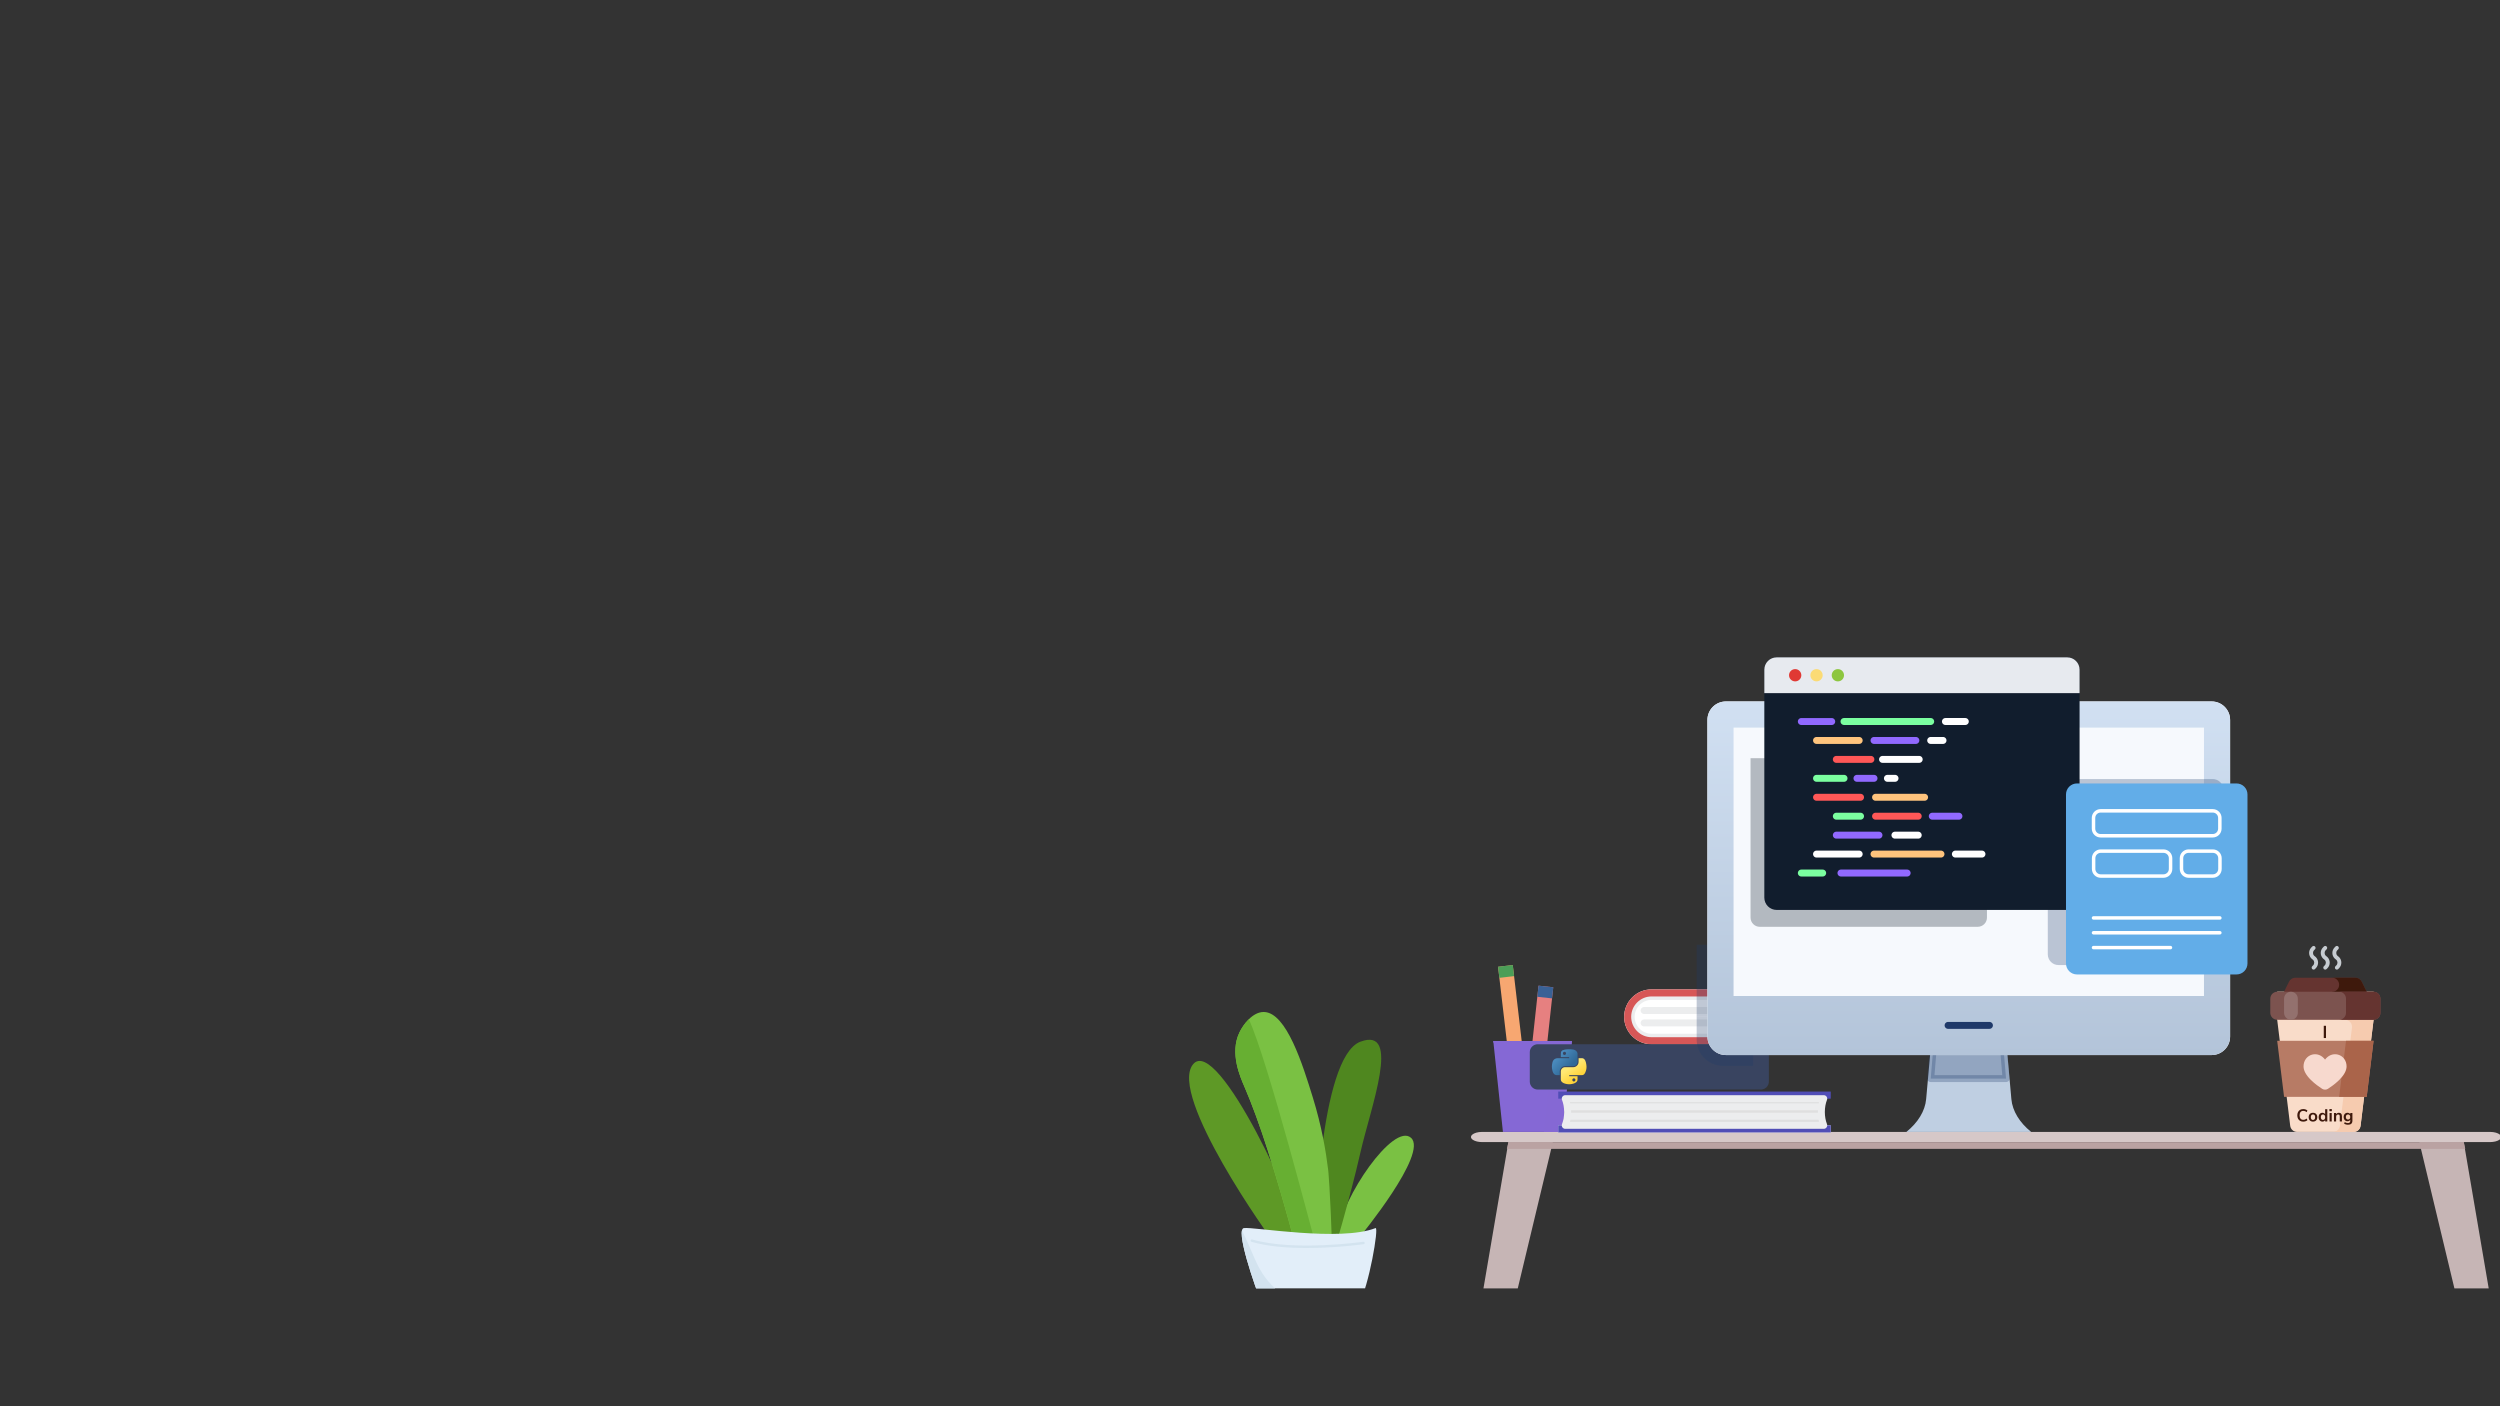 <?xml version="1.0" encoding="UTF-8" standalone="no" ?>
<!DOCTYPE svg PUBLIC "-//W3C//DTD SVG 1.1//EN" "http://www.w3.org/Graphics/SVG/1.1/DTD/svg11.dtd">
<svg xmlns="http://www.w3.org/2000/svg" xmlns:xlink="http://www.w3.org/1999/xlink" version="1.1" width="1280" height="720" viewBox="0 0 1280 720" xml:space="preserve">
<rect x="0" y="0" width="1280" height="720" fill="#333333" stroke="none"/>
<desc>Created with Fabric.js 5.2.4</desc>
<defs>
</defs>
<rect x="0" y="0" width="100%" height="100%" fill="transparent"></rect>
<g transform="matrix(1 0 0 1 640 360)" id="9620a267-8cd4-471e-9a43-a42e00fdc128"  >
<rect style="stroke: none; stroke-width: 1; stroke-dasharray: none; stroke-linecap: butt; stroke-dashoffset: 0; stroke-linejoin: miter; stroke-miterlimit: 4; fill: rgb(255,255,255); fill-rule: nonzero; opacity: 1; visibility: hidden;" vector-effect="non-scaling-stroke"  x="-640" y="-360" rx="0" ry="0" width="1280" height="720" />
</g>
<g transform="matrix(Infinity NaN NaN Infinity 0 0)" id="eaa3736a-d925-4c6b-b7e5-2c49b9fa846c"  >
</g>
<g transform="matrix(0.89 0 0 0.89 947.01 351.61)"  >
<g style="" vector-effect="non-scaling-stroke"   >
		<g transform="matrix(1 0 0 1 0 -37.9)" clip-path="url(#CLIPPATH_350)"  >
<clipPath id="CLIPPATH_350" >
	<rect transform="matrix(1 0 0 1 0 0)" id="clip0_2923_51892" x="-720" y="-384" rx="0" ry="0" width="1440" height="768" />
</clipPath>
<rect style="stroke: none; stroke-width: 1; stroke-dasharray: none; stroke-linecap: butt; stroke-dashoffset: 0; stroke-linejoin: miter; stroke-miterlimit: 4; fill: none; fill-rule: nonzero; opacity: 1;" vector-effect="non-scaling-stroke"  x="-720" y="-384" rx="0" ry="0" width="1440" height="768" />
</g>
		<g transform="matrix(1 0 0 1 -196.87 341.93)" clip-path="url(#CLIPPATH_351)"  >
<clipPath id="CLIPPATH_351" >
	<rect transform="matrix(1 0 0 1 196.87 -379.82)" id="clip0_2923_51892" x="-720" y="-384" rx="0" ry="0" width="1440" height="768" />
</clipPath>
<path style="stroke: none; stroke-width: 1; stroke-dasharray: none; stroke-linecap: butt; stroke-dashoffset: 0; stroke-linejoin: miter; stroke-miterlimit: 4; fill: rgb(198,181,181); fill-rule: evenodd; opacity: 1;" vector-effect="non-scaling-stroke"  transform=" translate(-523.13, -763.82)" d="M 504.029 843.793 C 499.932 843.793 496.703 842.195 497.022 840.325 L 523.698 683.852 L 549.26 683.852 L 511.604 840.926 C 511.212 842.558 508.202 843.793 504.616 843.793" stroke-linecap="round" />
</g>
		<g transform="matrix(1 0 0 1 353.87 341.93)" clip-path="url(#CLIPPATH_352)"  >
<clipPath id="CLIPPATH_352" >
	<rect transform="matrix(1 0 0 1 -353.87 -379.82)" id="clip0_2923_51892" x="-720" y="-384" rx="0" ry="0" width="1440" height="768" />
</clipPath>
<path style="stroke: none; stroke-width: 1; stroke-dasharray: none; stroke-linecap: butt; stroke-dashoffset: 0; stroke-linejoin: miter; stroke-miterlimit: 4; fill: rgb(198,181,181); fill-rule: evenodd; opacity: 1;" vector-effect="non-scaling-stroke"  transform=" translate(-1073.87, -763.82)" d="M 1092.97 843.793 C 1097.07 843.793 1100.3 842.195 1099.98 840.325 L 1073.3 683.852 L 1047.74 683.852 L 1085.4 840.926 C 1085.79 842.558 1088.8 843.793 1092.38 843.793" stroke-linecap="round" />
</g>
		<g transform="matrix(1 0 0 1 78.5 259.03)" clip-path="url(#CLIPPATH_353)"  >
<clipPath id="CLIPPATH_353" >
	<rect transform="matrix(1 0 0 1 -78.5 -296.93)" id="clip0_2923_51892" x="-720" y="-384" rx="0" ry="0" width="1440" height="768" />
</clipPath>
<path style="stroke: none; stroke-width: 1; stroke-dasharray: none; stroke-linecap: butt; stroke-dashoffset: 0; stroke-linejoin: miter; stroke-miterlimit: 4; fill: rgb(214,200,200); fill-rule: evenodd; opacity: 1;" vector-effect="non-scaling-stroke"  transform=" translate(-798.5, -680.93)" d="M 1088.42 683.852 L 508.579 683.852 C 506.474 683.852 504.504 683.377 503.313 682.583 C 500.397 680.642 503.433 678 508.579 678 L 1088.42 678 C 1093.57 678 1096.6 680.642 1093.69 682.583 C 1092.5 683.377 1090.53 683.852 1088.42 683.852 Z" stroke-linecap="round" />
</g>
		<g transform="matrix(1 0 0 1 78.5 263.91)" clip-path="url(#CLIPPATH_354)"  >
<clipPath id="CLIPPATH_354" >
	<rect transform="matrix(1 0 0 1 -78.5 -301.8)" id="clip0_2923_51892" x="-720" y="-384" rx="0" ry="0" width="1440" height="768" />
</clipPath>
<path style="stroke: none; stroke-width: 1; stroke-dasharray: none; stroke-linecap: butt; stroke-dashoffset: 0; stroke-linejoin: miter; stroke-miterlimit: 4; fill: rgb(186,162,162); fill-rule: evenodd; opacity: 1;" vector-effect="non-scaling-stroke"  transform=" translate(-798.5, -685.8)" d="M 1074.15 687.752 L 522.846 687.752 L 523.697 683.852 L 1073.3 683.852 L 1074.15 687.752 Z" stroke-linecap="round" />
</g>
		<g transform="matrix(1 0 0 1 273.69 215.79)" clip-path="url(#CLIPPATH_355)"  >
<clipPath id="CLIPPATH_355" >
	<rect transform="matrix(1 0 0 1 -273.68 -253.68)" id="clip0_2923_51892" x="-720" y="-384" rx="0" ry="0" width="1440" height="768" />
</clipPath>
<path style="stroke: none; stroke-width: 1; stroke-dasharray: none; stroke-linecap: butt; stroke-dashoffset: 0; stroke-linejoin: miter; stroke-miterlimit: 4; fill: rgb(249,220,201); fill-rule: nonzero; opacity: 1;" vector-effect="non-scaling-stroke"  transform=" translate(-993.68, -637.68)" d="M 1009.99 678 L 977.378 678 C 975.38 678 973.695 676.486 973.448 674.469 L 965.96 613.494 L 965.96 597.368 L 1021.41 597.368 L 1021.41 613.494 L 1013.92 674.469 C 1013.67 676.486 1011.99 678 1009.99 678 Z" stroke-linecap="round" />
</g>
		<g transform="matrix(1 0 0 1 273.69 215.79)" clip-path="url(#CLIPPATH_356)"  >
<clipPath id="CLIPPATH_356" >
	<rect transform="matrix(1 0 0 1 -273.68 -253.68)" id="clip0_2923_51892" x="-720" y="-384" rx="0" ry="0" width="1440" height="768" />
</clipPath>
<path style="stroke: none; stroke-width: 1; stroke-dasharray: none; stroke-linecap: butt; stroke-dashoffset: 0; stroke-linejoin: miter; stroke-miterlimit: 4; fill: rgb(246,203,175); fill-rule: nonzero; opacity: 1;" vector-effect="non-scaling-stroke"  transform=" translate(-993.68, -637.68)" d="M 1009.99 678 C 1011.99 678 1013.67 676.486 1013.92 674.469 L 1021.41 613.494 L 1021.41 597.368 L 965.96 597.368 L 965.96 613.494 L 1005.04 613.494 C 1006.18 613.494 1007.26 613.991 1008.01 614.858 C 1008.76 615.725 1009.11 616.878 1008.97 618.026 L 1002.04 674.469 C 1001.79 676.486 1000.11 678 998.108 678 L 1009.99 678 Z" stroke-linecap="round" />
</g>
		<g transform="matrix(1 0 0 1 273.68 173.46)" clip-path="url(#CLIPPATH_357)"  >
<clipPath id="CLIPPATH_357" >
	<rect transform="matrix(1 0 0 1 -273.68 -211.35)" id="clip0_2923_51892" x="-720" y="-384" rx="0" ry="0" width="1440" height="768" />
</clipPath>
<path style="stroke: none; stroke-width: 1; stroke-dasharray: none; stroke-linecap: butt; stroke-dashoffset: 0; stroke-linejoin: miter; stroke-miterlimit: 4; fill: rgb(101,52,48); fill-rule: nonzero; opacity: 1;" vector-effect="non-scaling-stroke"  transform=" translate(-993.68, -595.35)" d="M 1017.45 597.368 L 1017.45 601.4 L 969.92 601.4 L 969.92 597.368 L 972.786 591.533 C 973.457 590.168 974.828 589.305 976.329 589.305 L 1011.04 589.305 C 1012.54 589.305 1013.91 590.168 1014.58 591.533 L 1017.45 597.368 Z" stroke-linecap="round" />
</g>
		<g transform="matrix(1 0 0 1 287.55 173.46)" clip-path="url(#CLIPPATH_358)"  >
<clipPath id="CLIPPATH_358" >
	<rect transform="matrix(1 0 0 1 -287.55 -211.35)" id="clip0_2923_51892" x="-720" y="-384" rx="0" ry="0" width="1440" height="768" />
</clipPath>
<path style="stroke: none; stroke-width: 1; stroke-dasharray: none; stroke-linecap: butt; stroke-dashoffset: 0; stroke-linejoin: miter; stroke-miterlimit: 4; fill: rgb(62,25,12); fill-rule: nonzero; opacity: 1;" vector-effect="non-scaling-stroke"  transform=" translate(-1007.55, -595.35)" d="M 1014.58 591.533 C 1013.91 590.168 1012.54 589.305 1011.04 589.305 L 997.644 589.305 C 999.832 589.303 1001.61 591.109 1001.61 593.336 C 1001.61 595.564 999.832 597.37 997.644 597.368 L 997.644 601.4 L 1017.45 601.4 L 1017.45 597.368 L 1014.58 591.533 Z" stroke-linecap="round" />
</g>
		<g transform="matrix(1 0 0 1 273.68 183.53)" clip-path="url(#CLIPPATH_359)"  >
<clipPath id="CLIPPATH_359" >
	<rect transform="matrix(1 0 0 1 -273.68 -221.43)" id="clip0_2923_51892" x="-720" y="-384" rx="0" ry="0" width="1440" height="768" />
</clipPath>
<path style="stroke: none; stroke-width: 1; stroke-dasharray: none; stroke-linecap: butt; stroke-dashoffset: 0; stroke-linejoin: miter; stroke-miterlimit: 4; fill: rgb(124,83,79); fill-rule: nonzero; opacity: 1;" vector-effect="non-scaling-stroke"  transform=" translate(-993.68, -605.43)" d="M 965.96 597.368 L 1021.41 597.368 C 1023.59 597.368 1025.37 599.173 1025.37 601.4 L 1025.37 609.463 C 1025.37 611.69 1023.59 613.494 1021.41 613.494 L 965.96 613.494 C 963.773 613.494 962 611.69 962 609.463 L 962 601.4 C 962 599.173 963.773 597.368 965.96 597.368 Z" stroke-linecap="round" />
</g>
		<g transform="matrix(1 0 0 1 273.69 219.82)" clip-path="url(#CLIPPATH_360)"  >
<clipPath id="CLIPPATH_360" >
	<rect transform="matrix(1 0 0 1 -273.68 -257.72)" id="clip0_2923_51892" x="-720" y="-384" rx="0" ry="0" width="1440" height="768" />
</clipPath>
<path style="stroke: none; stroke-width: 1; stroke-dasharray: none; stroke-linecap: butt; stroke-dashoffset: 0; stroke-linejoin: miter; stroke-miterlimit: 4; fill: rgb(183,123,101); fill-rule: nonzero; opacity: 1;" vector-effect="non-scaling-stroke"  transform=" translate(-993.68, -641.72)" d="M 1017.45 657.842 L 969.92 657.842 L 965.96 625.589 L 1021.41 625.589 L 1017.45 657.842 Z" stroke-linecap="round" />
</g>
		<g transform="matrix(1 0 0 1 291.5 219.82)" clip-path="url(#CLIPPATH_361)"  >
<clipPath id="CLIPPATH_361" >
	<rect transform="matrix(1 0 0 1 -291.5 -257.72)" id="clip0_2923_51892" x="-720" y="-384" rx="0" ry="0" width="1440" height="768" />
</clipPath>
<path style="stroke: none; stroke-width: 1; stroke-dasharray: none; stroke-linecap: butt; stroke-dashoffset: 0; stroke-linejoin: miter; stroke-miterlimit: 4; fill: rgb(170,100,74); fill-rule: nonzero; opacity: 1;" vector-effect="non-scaling-stroke"  transform=" translate(-1011.5, -641.72)" d="M 1001.6 657.842 L 1017.45 657.842 L 1021.41 625.589 L 1005.56 625.589 L 1001.6 657.842 Z" stroke-linecap="round" />
</g>
		<g transform="matrix(1 0 0 1 293.48 183.53)" clip-path="url(#CLIPPATH_362)"  >
<clipPath id="CLIPPATH_362" >
	<rect transform="matrix(1 0 0 1 -293.48 -221.43)" id="clip0_2923_51892" x="-720" y="-384" rx="0" ry="0" width="1440" height="768" />
</clipPath>
<path style="stroke: none; stroke-width: 1; stroke-dasharray: none; stroke-linecap: butt; stroke-dashoffset: 0; stroke-linejoin: miter; stroke-miterlimit: 4; fill: rgb(101,52,48); fill-rule: nonzero; opacity: 1;" vector-effect="non-scaling-stroke"  transform=" translate(-1013.48, -605.43)" d="M 1021.41 597.368 L 1001.6 597.368 C 1003.79 597.368 1005.56 599.173 1005.56 601.4 L 1005.56 609.463 C 1005.56 611.69 1003.79 613.494 1001.6 613.494 L 1021.41 613.494 C 1023.59 613.494 1025.37 611.69 1025.37 609.463 L 1025.37 601.4 C 1025.37 599.173 1023.59 597.368 1021.41 597.368 Z" stroke-linecap="round" />
</g>
		<g transform="matrix(1 0 0 1 253.88 183.53)" clip-path="url(#CLIPPATH_363)"  >
<clipPath id="CLIPPATH_363" >
	<rect transform="matrix(1 0 0 1 -253.88 -221.43)" id="clip0_2923_51892" x="-720" y="-384" rx="0" ry="0" width="1440" height="768" />
</clipPath>
<path style="stroke: none; stroke-width: 1; stroke-dasharray: none; stroke-linecap: butt; stroke-dashoffset: 0; stroke-linejoin: miter; stroke-miterlimit: 4; fill: rgb(147,113,110); fill-rule: nonzero; opacity: 1;" vector-effect="non-scaling-stroke"  transform=" translate(-973.88, -605.43)" d="M 973.881 597.368 C 976.069 597.368 977.842 599.173 977.842 601.4 L 977.842 609.463 C 977.842 611.69 976.069 613.494 973.881 613.494 C 971.693 613.494 969.92 611.69 969.92 609.463 L 969.92 601.4 C 969.92 599.173 971.693 597.368 973.881 597.368 Z" stroke-linecap="round" />
</g>
		<g transform="matrix(1 0 0 1 273.6 155.92)" clip-path="url(#CLIPPATH_364)"  >
<clipPath id="CLIPPATH_364" >
	<rect transform="matrix(1 0 0 1 -0.1 0.69)" id="clip1_2923_51892" clip-path="url(#undefined)" x="-9.5" y="-7.5" rx="0" ry="0" width="19" height="15" />
</clipPath>
<path style="stroke: none; stroke-width: 1; stroke-dasharray: none; stroke-linecap: butt; stroke-dashoffset: 0; stroke-linejoin: miter; stroke-miterlimit: 4; fill: rgb(199,204,209); fill-rule: nonzero; opacity: 1;" vector-effect="non-scaling-stroke"  transform=" translate(-993.6, -577.81)" d="M 993.604 584.63 C 992.988 584.63 992.489 584.122 992.489 583.495 C 992.489 583.195 992.607 582.906 992.816 582.693 L 993.317 582.183 C 994.169 581.316 994.168 579.91 993.316 579.044 C 993.214 578.94 993.103 578.847 992.983 578.766 C 990.957 577.39 990.411 574.603 991.763 572.541 C 991.924 572.295 992.109 572.066 992.314 571.857 L 992.816 571.346 C 993.243 570.896 993.949 570.883 994.392 571.318 C 994.835 571.754 994.847 572.472 994.419 572.923 C 994.41 572.932 994.401 572.942 994.392 572.951 L 993.89 573.462 C 993.039 574.329 993.04 575.734 993.891 576.6 C 993.993 576.704 994.105 576.797 994.225 576.878 C 996.25 578.254 996.797 581.042 995.445 583.104 C 995.284 583.349 995.099 583.578 994.894 583.787 L 994.392 584.298 C 994.183 584.511 993.899 584.63 993.604 584.63 Z" stroke-linecap="round" />
</g>
		<g transform="matrix(1 0 0 1 280.29 155.92)" clip-path="url(#CLIPPATH_365)"  >
<clipPath id="CLIPPATH_365" >
	<rect transform="matrix(1 0 0 1 -6.79 0.68)" id="clip1_2923_51892" clip-path="url(#undefined)" x="-9.5" y="-7.5" rx="0" ry="0" width="19" height="15" />
</clipPath>
<path style="stroke: none; stroke-width: 1; stroke-dasharray: none; stroke-linecap: butt; stroke-dashoffset: 0; stroke-linejoin: miter; stroke-miterlimit: 4; fill: rgb(199,204,209); fill-rule: nonzero; opacity: 1;" vector-effect="non-scaling-stroke"  transform=" translate(-1000.29, -577.82)" d="M 1000.29 584.63 C 999.676 584.63 999.178 584.122 999.178 583.495 C 999.178 583.195 999.295 582.906 999.504 582.693 L 1000.01 582.183 C 1000.86 581.316 1000.86 579.91 1000 579.044 C 999.903 578.94 999.791 578.847 999.671 578.766 C 997.646 577.39 997.099 574.603 998.451 572.541 C 998.612 572.295 998.797 572.066 999.002 571.857 L 999.504 571.346 C 999.932 570.896 1000.64 570.883 1001.08 571.319 C 1001.52 571.754 1001.54 572.472 1001.11 572.923 C 1001.1 572.933 1001.09 572.942 1001.08 572.951 L 1000.58 573.461 C 999.727 574.329 999.728 575.734 1000.58 576.6 C 1000.68 576.704 1000.79 576.797 1000.91 576.878 C 1002.94 578.254 1003.48 581.042 1002.13 583.104 C 1001.97 583.349 1001.79 583.578 1001.58 583.787 L 1001.08 584.298 C 1000.87 584.511 1000.59 584.63 1000.29 584.63 Z" stroke-linecap="round" />
</g>
		<g transform="matrix(1 0 0 1 266.92 155.92)" clip-path="url(#CLIPPATH_366)"  >
<clipPath id="CLIPPATH_366" >
	<rect transform="matrix(1 0 0 1 6.58 0.69)" id="clip1_2923_51892" clip-path="url(#undefined)" x="-9.5" y="-7.5" rx="0" ry="0" width="19" height="15" />
</clipPath>
<path style="stroke: none; stroke-width: 1; stroke-dasharray: none; stroke-linecap: butt; stroke-dashoffset: 0; stroke-linejoin: miter; stroke-miterlimit: 4; fill: rgb(199,204,209); fill-rule: nonzero; opacity: 1;" vector-effect="non-scaling-stroke"  transform=" translate(-986.92, -577.81)" d="M 986.916 584.63 C 986.3 584.63 985.801 584.122 985.801 583.495 C 985.801 583.195 985.919 582.906 986.128 582.693 L 986.629 582.183 C 987.481 581.316 987.48 579.91 986.628 579.044 C 986.526 578.94 986.415 578.847 986.295 578.766 C 984.269 577.39 983.723 574.603 985.075 572.541 C 985.236 572.295 985.421 572.066 985.626 571.857 L 986.128 571.346 C 986.555 570.896 987.261 570.883 987.704 571.318 C 988.147 571.754 988.159 572.472 987.731 572.923 C 987.722 572.932 987.713 572.942 987.704 572.951 L 987.202 573.462 C 986.351 574.329 986.352 575.734 987.203 576.6 C 987.305 576.704 987.417 576.797 987.537 576.878 C 989.562 578.254 990.109 581.042 988.757 583.104 C 988.596 583.349 988.411 583.578 988.206 583.787 L 987.704 584.298 C 987.495 584.511 987.212 584.63 986.916 584.63 Z" stroke-linecap="round" />
</g>
		<g transform="matrix(1 0 0 1 273.4 198.58)" clip-path="url(#CLIPPATH_367)"  >
<clipPath id="CLIPPATH_367" >
	<rect transform="matrix(1 0 0 1 -273.4 -236.48)" id="clip0_2923_51892" x="-720" y="-384" rx="0" ry="0" width="1440" height="768" />
</clipPath>
<path style="stroke: none; stroke-width: 1; stroke-dasharray: none; stroke-linecap: butt; stroke-dashoffset: 0; stroke-linejoin: miter; stroke-miterlimit: 4; fill: rgb(62,25,12); fill-rule: nonzero; opacity: 1;" vector-effect="non-scaling-stroke"  transform=" translate(-993.4, -620.48)" d="M 992.76 616.95 L 994.05 616.95 L 994.05 624 L 992.76 624 L 992.76 616.95 Z" stroke-linecap="round" />
</g>
		<g transform="matrix(1 0 0 1 273.39 247.46)" clip-path="url(#CLIPPATH_368)"  >
<clipPath id="CLIPPATH_368" >
	<rect transform="matrix(1 0 0 1 -273.39 -285.36)" id="clip0_2923_51892" x="-720" y="-384" rx="0" ry="0" width="1440" height="768" />
</clipPath>
<path style="stroke: none; stroke-width: 1; stroke-dasharray: none; stroke-linecap: butt; stroke-dashoffset: 0; stroke-linejoin: miter; stroke-miterlimit: 4; fill: rgb(62,25,12); fill-rule: nonzero; opacity: 1;" vector-effect="non-scaling-stroke"  transform=" translate(-993.39, -669.36)" d="M 980.96 672.09 C 980.267 672.09 979.66 671.943 979.14 671.65 C 978.627 671.35 978.23 670.927 977.95 670.38 C 977.677 669.833 977.54 669.197 977.54 668.47 C 977.54 667.743 977.677 667.11 977.95 666.57 C 978.23 666.023 978.627 665.603 979.14 665.31 C 979.66 665.01 980.267 664.86 980.96 664.86 C 981.433 664.86 981.88 664.933 982.3 665.08 C 982.72 665.227 983.073 665.433 983.36 665.7 L 982.93 666.64 C 982.61 666.387 982.293 666.203 981.98 666.09 C 981.667 665.97 981.333 665.91 980.98 665.91 C 980.3 665.91 979.773 666.13 979.4 666.57 C 979.033 667.01 978.85 667.643 978.85 668.47 C 978.85 669.303 979.033 669.94 979.4 670.38 C 979.773 670.82 980.3 671.04 980.98 671.04 C 981.333 671.04 981.667 670.983 981.98 670.87 C 982.293 670.75 982.61 670.563 982.93 670.31 L 983.36 671.25 C 983.073 671.517 982.72 671.723 982.3 671.87 C 981.88 672.017 981.433 672.09 980.96 672.09 Z M 986.56 672.08 C 986.06 672.08 985.62 671.977 985.24 671.77 C 984.866 671.563 984.576 671.267 984.37 670.88 C 984.163 670.493 984.06 670.043 984.06 669.53 C 984.06 669.017 984.163 668.57 984.37 668.19 C 984.576 667.803 984.866 667.507 985.24 667.3 C 985.62 667.093 986.06 666.99 986.56 666.99 C 987.06 666.99 987.496 667.093 987.87 667.3 C 988.25 667.507 988.54 667.803 988.74 668.19 C 988.946 668.57 989.05 669.017 989.05 669.53 C 989.05 670.043 988.946 670.493 988.74 670.88 C 988.54 671.267 988.25 671.563 987.87 671.77 C 987.496 671.977 987.06 672.08 986.56 672.08 Z M 986.55 671.11 C 986.956 671.11 987.266 670.977 987.48 670.71 C 987.693 670.443 987.8 670.05 987.8 669.53 C 987.8 669.017 987.693 668.627 987.48 668.36 C 987.266 668.087 986.96 667.95 986.56 667.95 C 986.16 667.95 985.85 668.087 985.63 668.36 C 985.416 668.627 985.31 669.017 985.31 669.53 C 985.31 670.05 985.416 670.443 985.63 670.71 C 985.843 670.977 986.15 671.11 986.55 671.11 Z M 994.802 664.95 L 994.802 672 L 993.562 672 L 993.562 671.21 C 993.415 671.483 993.202 671.697 992.922 671.85 C 992.648 672.003 992.335 672.08 991.982 672.08 C 991.562 672.08 991.185 671.973 990.852 671.76 C 990.525 671.547 990.268 671.247 990.082 670.86 C 989.902 670.467 989.812 670.017 989.812 669.51 C 989.812 669.003 989.902 668.56 990.082 668.18 C 990.268 667.8 990.525 667.507 990.852 667.3 C 991.178 667.093 991.555 666.99 991.982 666.99 C 992.335 666.99 992.648 667.063 992.922 667.21 C 993.195 667.357 993.405 667.563 993.552 667.83 L 993.552 664.95 L 994.802 664.95 Z M 992.312 671.11 C 992.712 671.11 993.018 670.973 993.232 670.7 C 993.452 670.427 993.562 670.037 993.562 669.53 C 993.562 669.023 993.452 668.637 993.232 668.37 C 993.018 668.097 992.715 667.96 992.322 667.96 C 991.922 667.96 991.612 668.093 991.392 668.36 C 991.172 668.627 991.062 669.01 991.062 669.51 C 991.062 670.017 991.172 670.41 991.392 670.69 C 991.612 670.97 991.918 671.11 992.312 671.11 Z M 996.088 667.11 L 997.338 667.11 L 997.338 672 L 996.088 672 L 996.088 667.11 Z M 997.398 664.84 L 997.398 666.07 L 996.018 666.07 L 996.018 664.84 L 997.398 664.84 Z M 1001.47 666.99 C 1002.05 666.99 1002.49 667.157 1002.78 667.49 C 1003.06 667.823 1003.21 668.327 1003.21 669 L 1003.21 672 L 1001.96 672 L 1001.96 669.07 C 1001.96 668.69 1001.88 668.413 1001.74 668.24 C 1001.6 668.067 1001.37 667.98 1001.07 667.98 C 1000.71 667.98 1000.42 668.093 1000.2 668.32 C 999.983 668.547 999.877 668.85 999.877 669.23 L 999.877 672 L 998.627 672 L 998.627 667.11 L 999.847 667.11 L 999.847 667.84 C 1000.01 667.567 1000.24 667.357 1000.52 667.21 C 1000.8 667.063 1001.11 666.99 1001.47 666.99 Z M 1009.24 667.11 L 1009.24 671.55 C 1009.24 672.317 1009.02 672.897 1008.6 673.29 C 1008.18 673.683 1007.55 673.88 1006.73 673.88 C 1006.3 673.88 1005.89 673.823 1005.5 673.71 C 1005.1 673.603 1004.76 673.45 1004.47 673.25 L 1004.82 672.37 C 1005.42 672.737 1006.05 672.92 1006.7 672.92 C 1007.56 672.92 1008 672.493 1008 671.64 L 1008 671 C 1007.85 671.273 1007.64 671.487 1007.36 671.64 C 1007.08 671.787 1006.76 671.86 1006.4 671.86 C 1005.97 671.86 1005.59 671.76 1005.26 671.56 C 1004.93 671.353 1004.67 671.067 1004.49 670.7 C 1004.3 670.333 1004.21 669.91 1004.21 669.43 C 1004.21 668.95 1004.3 668.527 1004.48 668.16 C 1004.66 667.787 1004.92 667.5 1005.26 667.3 C 1005.59 667.093 1005.97 666.99 1006.4 666.99 C 1006.76 666.99 1007.08 667.067 1007.36 667.22 C 1007.64 667.367 1007.85 667.577 1008 667.85 L 1008 667.11 L 1009.24 667.11 Z M 1006.73 670.89 C 1007.13 670.89 1007.44 670.76 1007.66 670.5 C 1007.88 670.24 1008 669.883 1008 669.43 C 1008 668.97 1007.88 668.61 1007.66 668.35 C 1007.44 668.09 1007.13 667.96 1006.73 667.96 C 1006.33 667.96 1006.02 668.09 1005.8 668.35 C 1005.57 668.61 1005.46 668.97 1005.46 669.43 C 1005.46 669.877 1005.57 670.233 1005.8 670.5 C 1006.02 670.76 1006.33 670.89 1006.73 670.89 Z" stroke-linecap="round" />
</g>
		<g transform="matrix(1 0 0 1 273.5 221.6)" clip-path="url(#CLIPPATH_369)"  >
<clipPath id="CLIPPATH_369" >
	<rect transform="matrix(1 0 0 1 -273.5 -259.5)" id="clip0_2923_51892" x="-720" y="-384" rx="0" ry="0" width="1440" height="768" />
</clipPath>
<path style="stroke: none; stroke-width: 1; stroke-dasharray: none; stroke-linecap: butt; stroke-dashoffset: 0; stroke-linejoin: miter; stroke-miterlimit: 4; fill: rgb(247,217,206); fill-rule: nonzero; opacity: 1;" vector-effect="non-scaling-stroke"  transform=" translate(-993.5, -643.5)" d="M 1004.45 635.878 C 1003.56 634.713 1002.31 633.881 1000.89 633.514 C 999.476 633.146 997.978 633.266 996.637 633.853 C 995.438 634.371 994.368 635.243 993.5 636.402 C 992.632 635.241 991.562 634.368 990.363 633.853 C 989.022 633.266 987.524 633.146 986.107 633.514 C 984.691 633.881 983.439 634.713 982.553 635.878 C 981.618 637.102 981.124 638.633 981.124 640.303 C 981.124 642.707 982.558 645.344 985.385 648.144 C 987.688 650.425 990.41 652.293 991.827 653.204 C 992.327 653.523 992.907 653.693 993.5 653.693 C 994.093 653.693 994.673 653.523 995.173 653.204 C 996.589 652.293 999.312 650.425 1001.62 648.144 C 1004.44 645.345 1005.88 642.707 1005.88 640.303 C 1005.88 638.633 1005.38 637.102 1004.45 635.878 Z" stroke-linecap="round" />
</g>
		<g transform="matrix(1 0 0 1 -272.74 291.37)" clip-path="url(#CLIPPATH_370)"  >
<clipPath id="CLIPPATH_370" >
	<rect transform="matrix(1 0 0 1 272.74 -329.27)" id="clip0_2923_51892" x="-720" y="-384" rx="0" ry="0" width="1440" height="768" />
</clipPath>
<path style="stroke: none; stroke-width: 1; stroke-dasharray: none; stroke-linecap: butt; stroke-dashoffset: 0; stroke-linejoin: miter; stroke-miterlimit: 4; fill: rgb(122,193,67); fill-rule: nonzero; opacity: 1;" vector-effect="non-scaling-stroke"  transform=" translate(-447.26, -713.27)" d="M 438.326 738.263 C 438.326 738.263 477.772 690.3 467.666 681.383 C 457.559 672.465 427.835 715.863 425.457 736.671 C 423.079 757.478 438.326 738.263 438.326 738.263 Z" stroke-linecap="round" />
</g>
		<g transform="matrix(1 0 0 1 -348.48 268.06)" clip-path="url(#CLIPPATH_371)"  >
<clipPath id="CLIPPATH_371" >
	<rect transform="matrix(1 0 0 1 348.48 -305.96)" id="clip0_2923_51892" x="-720" y="-384" rx="0" ry="0" width="1440" height="768" />
</clipPath>
<path style="stroke: none; stroke-width: 1; stroke-dasharray: none; stroke-linecap: butt; stroke-dashoffset: 0; stroke-linejoin: miter; stroke-miterlimit: 4; fill: rgb(94,153,38); fill-rule: nonzero; opacity: 1;" vector-effect="non-scaling-stroke"  transform=" translate(-371.52, -689.96)" d="M 389.192 742.021 C 386.814 739.643 327.959 657.008 342.227 639.173 C 356.495 621.339 404.886 728.269 402.984 736.929 C 401.082 745.588 389.192 742.021 389.192 742.021 Z" stroke-linecap="round" />
</g>
		<g transform="matrix(1 0 0 1 -288.54 265.58)" clip-path="url(#CLIPPATH_372)"  >
<clipPath id="CLIPPATH_372" >
	<rect transform="matrix(1 0 0 1 288.54 -303.47)" id="clip0_2923_51892" x="-720" y="-384" rx="0" ry="0" width="1440" height="768" />
</clipPath>
<path style="stroke: none; stroke-width: 1; stroke-dasharray: none; stroke-linecap: butt; stroke-dashoffset: 0; stroke-linejoin: miter; stroke-miterlimit: 4; fill: rgb(79,135,31); fill-rule: nonzero; opacity: 1;" vector-effect="non-scaling-stroke"  transform=" translate(-431.46, -687.47)" d="M 412.378 740.238 C 412.378 740.238 414.756 635.012 438.535 626.095 C 462.315 617.178 444.405 664.017 438.535 689.96 C 432.666 715.903 422.484 749.966 422.484 749.966 L 412.378 740.238 Z" stroke-linecap="round" />
</g>
		<g transform="matrix(1 0 0 1 -325.45 257.59)" clip-path="url(#CLIPPATH_373)"  >
<clipPath id="CLIPPATH_373" >
	<rect transform="matrix(1 0 0 1 325.45 -295.48)" id="clip0_2923_51892" x="-720" y="-384" rx="0" ry="0" width="1440" height="768" />
</clipPath>
<path style="stroke: none; stroke-width: 1; stroke-dasharray: none; stroke-linecap: butt; stroke-dashoffset: 0; stroke-linejoin: miter; stroke-miterlimit: 4; fill: rgb(122,193,67); fill-rule: nonzero; opacity: 1;" vector-effect="non-scaling-stroke"  transform=" translate(-394.55, -679.48)" d="M 371.951 652.251 C 380.226 671.392 389.691 700.407 401.49 744.369 C 401.987 746.206 402.483 748.071 402.985 749.964 L 422.482 749.964 C 421.161 709.371 420.013 699.816 420.013 699.816 C 418.748 689.273 416.278 674.663 411.19 658.197 C 405.398 639.463 396.055 609.226 383.047 609.001 C 379.809 608.945 376.819 610.758 374.364 613.172 C 371.974 615.514 370.091 618.434 368.98 620.744 C 363.226 632.711 369.472 646.52 371.951 652.251 Z" stroke-linecap="round" />
</g>
		<g transform="matrix(1 0 0 1 -326.94 266.21)" clip-path="url(#CLIPPATH_374)"  >
<clipPath id="CLIPPATH_374" >
	<rect transform="matrix(1 0 0 1 326.94 -304.1)" id="clip0_2923_51892" x="-720" y="-384" rx="0" ry="0" width="1440" height="768" />
</clipPath>
<path style="stroke: none; stroke-width: 1; stroke-dasharray: none; stroke-linecap: butt; stroke-dashoffset: 0; stroke-linejoin: miter; stroke-miterlimit: 4; fill: rgb(103,175,50); fill-rule: nonzero; opacity: 1;" vector-effect="non-scaling-stroke"  transform=" translate(-393.06, -688.1)" d="M 371.951 652.251 C 380.226 671.393 389.691 700.407 401.49 744.369 C 403.205 746.173 405.033 748.085 406.841 749.964 C 413.298 756.679 419.512 763.037 419.512 763.037 L 415.215 749.964 L 412.553 741.867 C 412.394 741.876 385.071 635.804 374.364 613.172 C 371.974 615.515 370.091 618.434 368.98 620.744 C 363.226 632.712 369.472 646.521 371.951 652.251 Z" stroke-linecap="round" />
</g>
		<g transform="matrix(1 0 0 1 -311.03 335.61)" clip-path="url(#CLIPPATH_375)"  >
<clipPath id="CLIPPATH_375" >
	<rect transform="matrix(1 0 0 1 311.03 -373.51)" id="clip0_2923_51892" x="-720" y="-384" rx="0" ry="0" width="1440" height="768" />
</clipPath>
<path style="stroke: none; stroke-width: 1; stroke-dasharray: none; stroke-linecap: butt; stroke-dashoffset: 0; stroke-linejoin: miter; stroke-miterlimit: 4; fill: rgb(226,238,249); fill-rule: nonzero; opacity: 1;" vector-effect="non-scaling-stroke"  transform=" translate(-408.97, -757.51)" d="M 382.611 778.285 C 383.759 779.475 430.809 785.421 436.751 778.285 C 437.083 777.887 437.421 777.39 437.758 776.804 C 443.428 766.945 449.351 732.514 447.266 733.329 C 426.859 741.286 377.302 732.509 371.52 733.329 C 370.976 733.404 370.62 733.854 370.433 734.608 C 368.563 741.853 381.571 777.207 382.611 778.285 Z" stroke-linecap="round" />
</g>
		<g transform="matrix(1 0 0 1 -311.78 320.41)" clip-path="url(#CLIPPATH_376)"  >
<clipPath id="CLIPPATH_376" >
	<rect transform="matrix(1 0 0 1 311.78 -358.3)" id="clip0_2923_51892" x="-720" y="-384" rx="0" ry="0" width="1440" height="768" />
</clipPath>
<path style="stroke: none; stroke-width: 1; stroke-dasharray: none; stroke-linecap: butt; stroke-dashoffset: 0; stroke-linejoin: miter; stroke-miterlimit: 4; fill: rgb(211,227,239); fill-rule: nonzero; opacity: 1;" vector-effect="non-scaling-stroke"  transform=" translate(-408.22, -742.3)" d="M 407.631 744.776 C 424.951 744.776 440.173 742.609 440.42 742.573 C 440.804 742.517 441.07 742.161 441.014 741.776 C 440.959 741.392 440.602 741.126 440.218 741.182 C 439.821 741.24 400.257 746.869 376.311 739.861 C 375.938 739.752 375.548 739.965 375.439 740.338 C 375.33 740.71 375.544 741.101 375.916 741.21 C 385.224 743.934 396.835 744.776 407.631 744.776 Z" stroke-linecap="round" />
</g>
		<g transform="matrix(1 0 0 1 -316 336.28)" clip-path="url(#CLIPPATH_377)"  >
<clipPath id="CLIPPATH_377" >
	<rect transform="matrix(1 0 0 1 316 -374.17)" id="clip0_2923_51892" x="-720" y="-384" rx="0" ry="0" width="1440" height="768" />
</clipPath>
<path style="stroke: none; stroke-width: 1; stroke-dasharray: none; stroke-linecap: butt; stroke-dashoffset: 0; stroke-linejoin: miter; stroke-miterlimit: 4; fill: rgb(211,227,239); fill-rule: nonzero; opacity: 1;" vector-effect="non-scaling-stroke"  transform=" translate(-404, -758.17)" d="M 382.611 778.285 C 383.759 779.475 430.809 785.421 436.751 778.285 C 437.083 777.886 437.421 777.39 437.758 776.804 C 423.949 780.018 391.669 783.678 377.897 751.234 C 375.011 744.43 372.541 738.971 370.433 734.608 C 368.563 741.853 381.571 777.207 382.611 778.285 Z" stroke-linecap="round" />
</g>
		<g transform="matrix(1 0 0 1 -194.34 191.96)" clip-path="url(#CLIPPATH_378)"  >
<clipPath id="CLIPPATH_378" >
	<rect transform="matrix(1 0 0 1 194.34 -229.85)" id="clip0_2923_51892" x="-720" y="-384" rx="0" ry="0" width="1440" height="768" />
</clipPath>
<path style="stroke: none; stroke-width: 1; stroke-dasharray: none; stroke-linecap: butt; stroke-dashoffset: 0; stroke-linejoin: miter; stroke-miterlimit: 4; fill: rgb(247,167,113); fill-rule: nonzero; opacity: 1;" vector-effect="non-scaling-stroke"  transform=" translate(-525.66, -613.85)" d="M 517.75 582.993 L 526.221 582 L 533.573 644.713 L 525.101 645.706 L 517.75 582.993 Z" stroke-linecap="round" />
</g>
		<g transform="matrix(1 0 0 1 -197.65 163.79)" clip-path="url(#CLIPPATH_379)"  >
<clipPath id="CLIPPATH_379" >
	<rect transform="matrix(1 0 0 1 197.65 -201.69)" id="clip0_2923_51892" x="-720" y="-384" rx="0" ry="0" width="1440" height="768" />
</clipPath>
<path style="stroke: none; stroke-width: 1; stroke-dasharray: none; stroke-linecap: butt; stroke-dashoffset: 0; stroke-linejoin: miter; stroke-miterlimit: 4; fill: rgb(75,158,87); fill-rule: nonzero; opacity: 1;" vector-effect="non-scaling-stroke"  transform=" translate(-522.35, -585.69)" d="M 517.745 582.993 L 526.216 582 L 526.964 588.379 L 518.492 589.372 L 517.745 582.993 Z" stroke-linecap="round" />
</g>
		<g transform="matrix(1 0 0 1 -178.15 203.82)" clip-path="url(#CLIPPATH_380)"  >
<clipPath id="CLIPPATH_380" >
	<rect transform="matrix(1 0 0 1 178.15 -241.72)" id="clip0_2923_51892" x="-720" y="-384" rx="0" ry="0" width="1440" height="768" />
</clipPath>
<path style="stroke: none; stroke-width: 1; stroke-dasharray: none; stroke-linecap: butt; stroke-dashoffset: 0; stroke-linejoin: miter; stroke-miterlimit: 4; fill: rgb(230,128,128); fill-rule: nonzero; opacity: 1;" vector-effect="non-scaling-stroke"  transform=" translate(-541.85, -625.72)" d="M 541.026 593.868 L 549.506 594.79 L 542.68 657.563 L 534.2 656.641 L 541.026 593.868 Z" stroke-linecap="round" />
</g>
		<g transform="matrix(1 0 0 1 -175.08 175.63)" clip-path="url(#CLIPPATH_381)"  >
<clipPath id="CLIPPATH_381" >
	<rect transform="matrix(1 0 0 1 175.08 -213.52)" id="clip0_2923_51892" x="-720" y="-384" rx="0" ry="0" width="1440" height="768" />
</clipPath>
<path style="stroke: none; stroke-width: 1; stroke-dasharray: none; stroke-linecap: butt; stroke-dashoffset: 0; stroke-linejoin: miter; stroke-miterlimit: 4; fill: rgb(57,97,150); fill-rule: nonzero; opacity: 1;" vector-effect="non-scaling-stroke"  transform=" translate(-544.92, -597.52)" d="M 541.026 593.868 L 549.506 594.79 L 548.811 601.176 L 540.332 600.253 L 541.026 593.868 Z" stroke-linecap="round" />
</g>
		<g transform="matrix(1 0 0 1 -182.39 229.95)" clip-path="url(#CLIPPATH_382)"  >
<clipPath id="CLIPPATH_382" >
	<rect transform="matrix(1 0 0 1 182.39 -267.85)" id="clip0_2923_51892" x="-720" y="-384" rx="0" ry="0" width="1440" height="768" />
</clipPath>
<path style="stroke: none; stroke-width: 1; stroke-dasharray: none; stroke-linecap: butt; stroke-dashoffset: 0; stroke-linejoin: miter; stroke-miterlimit: 4; fill: rgb(133,104,213); fill-rule: nonzero; opacity: 1;" vector-effect="non-scaling-stroke"  transform=" translate(-537.61, -651.85)" d="M 554.672 678 L 520.549 678 L 515 625.693 L 560.222 625.693 L 554.672 678 Z" stroke-linecap="round" />
</g>
		<g transform="matrix(1 0 0 1 -182.39 229.95)" clip-path="url(#CLIPPATH_383)"  >
<clipPath id="CLIPPATH_383" >
	<rect transform="matrix(1 0 0 1 182.39 -267.85)" id="clip0_2923_51892" x="-720" y="-384" rx="0" ry="0" width="1440" height="768" />
</clipPath>
<path style="stroke: none; stroke-width: 1; stroke-dasharray: none; stroke-linecap: butt; stroke-dashoffset: 0; stroke-linejoin: miter; stroke-miterlimit: 4; fill: rgb(133,104,212); fill-rule: nonzero; opacity: 1;" vector-effect="non-scaling-stroke"  transform=" translate(-537.61, -651.85)" d="M 515 625.693 L 515.102 626.654 L 549.555 626.654 L 544.108 678 L 554.672 678 L 560.222 625.693 L 515 625.693 Z" stroke-linecap="round" />
</g>
		<g transform="matrix(1 0 0 1 -86.66 189.89)" clip-path="url(#CLIPPATH_384)"  >
<clipPath id="CLIPPATH_384" >
	<rect transform="matrix(1 0 0 1 86.66 -227.78)" id="clip0_2923_51892" x="-720" y="-384" rx="0" ry="0" width="1440" height="768" />
</clipPath>
<path style="stroke: none; stroke-width: 1; stroke-dasharray: none; stroke-linecap: butt; stroke-dashoffset: 0; stroke-linejoin: miter; stroke-miterlimit: 4; fill: rgb(206,206,206); fill-rule: nonzero; opacity: 1;" vector-effect="non-scaling-stroke"  transform=" translate(-633.34, -611.78)" d="M 606.059 623.508 C 599.593 623.508 594.333 618.247 594.333 611.782 C 594.333 605.316 599.594 600.057 606.059 600.057 L 672.34 600.057 L 672.34 623.508 L 606.059 623.508 Z" stroke-linecap="round" />
</g>
		<g transform="matrix(1 0 0 1 -86.77 189.89)" clip-path="url(#CLIPPATH_385)"  >
<clipPath id="CLIPPATH_385" >
	<rect transform="matrix(1 0 0 1 86.77 -227.78)" id="clip0_2923_51892" x="-720" y="-384" rx="0" ry="0" width="1440" height="768" />
</clipPath>
<path style="stroke: none; stroke-width: 1; stroke-dasharray: none; stroke-linecap: butt; stroke-dashoffset: 0; stroke-linejoin: miter; stroke-miterlimit: 4; fill: rgb(255,255,255); fill-rule: nonzero; opacity: 1;" vector-effect="non-scaling-stroke"  transform=" translate(-633.23, -611.78)" d="M 676.179 627.565 L 606.059 627.565 C 597.342 627.565 590.277 620.499 590.277 611.783 C 590.277 603.066 597.343 596.001 606.059 596.001 L 676.179 596.001 L 676.179 627.565 Z" stroke-linecap="round" />
</g>
		<g transform="matrix(1 0 0 1 -86.66 189.89)" clip-path="url(#CLIPPATH_386)"  >
<clipPath id="CLIPPATH_386" >
	<rect transform="matrix(1 0 0 1 86.66 -227.78)" id="clip0_2923_51892" x="-720" y="-384" rx="0" ry="0" width="1440" height="768" />
</clipPath>
<path style="stroke: rgb(177,180,186); stroke-width: 4; stroke-dasharray: none; stroke-linecap: round; stroke-dashoffset: 0; stroke-linejoin: round; stroke-miterlimit: 10; fill: none; fill-rule: nonzero; opacity: 0.24;" vector-effect="non-scaling-stroke"  transform=" translate(-633.34, -611.78)" d="M 601.771 608.145 L 672.34 608.145 M 601.771 615.306 L 672.34 615.306 M 606.059 623.508 C 599.593 623.508 594.333 618.247 594.333 611.782 C 594.333 605.316 599.594 600.057 606.059 600.057 L 672.34 600.057 L 672.34 623.508 L 606.059 623.508 Z" stroke-linecap="round" />
</g>
		<g transform="matrix(1 0 0 1 -86.77 189.89)" clip-path="url(#CLIPPATH_387)"  >
<clipPath id="CLIPPATH_387" >
	<rect transform="matrix(1 0 0 1 86.77 -227.78)" id="clip0_2923_51892" x="-720" y="-384" rx="0" ry="0" width="1440" height="768" />
</clipPath>
<path style="stroke: none; stroke-width: 1; stroke-dasharray: none; stroke-linecap: butt; stroke-dashoffset: 0; stroke-linejoin: miter; stroke-miterlimit: 4; fill: rgb(215,87,87); fill-rule: nonzero; opacity: 1;" vector-effect="non-scaling-stroke"  transform=" translate(-633.23, -611.78)" d="M 606.059 623.508 C 599.593 623.508 594.334 618.247 594.334 611.782 C 594.334 605.316 599.594 600.057 606.059 600.057 L 673.475 600.057 L 676.179 596 L 606.059 596 C 597.342 596 590.277 603.066 590.277 611.782 C 590.277 620.498 597.343 627.564 606.059 627.564 L 676.179 627.564 L 673.475 623.507 L 606.059 623.508 Z" stroke-linecap="round" />
</g>
		<g transform="matrix(1 0 0 1 -115.23 218.7)" clip-path="url(#CLIPPATH_388)"  >
<clipPath id="CLIPPATH_388" >
	<rect transform="matrix(1 0 0 1 115.23 -256.6)" id="clip0_2923_51892" x="-720" y="-384" rx="0" ry="0" width="1440" height="768" />
</clipPath>
<path style="stroke: none; stroke-width: 1; stroke-dasharray: none; stroke-linecap: butt; stroke-dashoffset: 0; stroke-linejoin: miter; stroke-miterlimit: 4; fill: rgb(57,68,96); fill-rule: nonzero; opacity: 1;" vector-effect="non-scaling-stroke"  transform=" translate(-604.77, -640.6)" d="M 668.967 653.633 L 540.571 653.633 C 539.359 653.633 538.196 653.152 537.339 652.294 C 536.482 651.437 536 650.274 536 649.062 L 536 632.136 C 536 630.923 536.482 629.761 537.339 628.903 C 538.196 628.046 539.359 627.564 540.571 627.564 L 668.967 627.564 C 670.179 627.564 671.342 628.046 672.199 628.903 C 673.056 629.761 673.538 630.923 673.538 632.136 L 673.538 649.061 C 673.538 649.662 673.42 650.256 673.19 650.811 C 672.96 651.366 672.624 651.87 672.199 652.294 C 671.775 652.719 671.271 653.055 670.716 653.285 C 670.161 653.515 669.567 653.633 668.967 653.633 Z" stroke-linecap="round" />
</g>
		<g transform="matrix(1 0 0 1 -89.25 244.65)" clip-path="url(#CLIPPATH_389)"  >
<clipPath id="CLIPPATH_389" >
	<rect transform="matrix(1 0 0 1 89.25 -282.55)" id="clip0_2923_51892" x="-720" y="-384" rx="0" ry="0" width="1440" height="768" />
</clipPath>
<path style="stroke: none; stroke-width: 1; stroke-dasharray: none; stroke-linecap: butt; stroke-dashoffset: 0; stroke-linejoin: miter; stroke-miterlimit: 4; fill: rgb(223,223,223); fill-rule: nonzero; opacity: 1;" vector-effect="non-scaling-stroke"  transform=" translate(-630.75, -666.55)" d="M 705.108 658.867 L 556.399 658.867 C 557.266 661.065 557.772 663.705 557.772 666.546 C 557.772 669.388 557.266 672.028 556.399 674.226 L 705.108 674.226 C 704.241 672.028 703.735 669.388 703.735 666.546 C 703.736 663.705 704.241 661.065 705.108 658.867 Z" stroke-linecap="round" />
</g>
		<g transform="matrix(1 0 0 1 -89.24 234.93)" clip-path="url(#CLIPPATH_390)"  >
<clipPath id="CLIPPATH_390" >
	<rect transform="matrix(1 0 0 1 89.24 -272.82)" id="clip0_2923_51892" x="-720" y="-384" rx="0" ry="0" width="1440" height="768" />
</clipPath>
<path style="stroke: none; stroke-width: 1; stroke-dasharray: none; stroke-linecap: butt; stroke-dashoffset: 0; stroke-linejoin: miter; stroke-miterlimit: 4; fill: rgb(80,77,182); fill-rule: nonzero; opacity: 1;" vector-effect="non-scaling-stroke"  transform=" translate(-630.76, -656.82)" d="M 552.371 654.78 L 709.141 654.78 L 709.141 658.867 L 552.371 658.867 L 552.371 654.78 Z" stroke-linecap="round" />
</g>
		<g transform="matrix(1 0 0 1 -89.24 254.37)" clip-path="url(#CLIPPATH_391)"  >
<clipPath id="CLIPPATH_391" >
	<rect transform="matrix(1 0 0 1 89.24 -292.27)" id="clip0_2923_51892" x="-720" y="-384" rx="0" ry="0" width="1440" height="768" />
</clipPath>
<path style="stroke: none; stroke-width: 1; stroke-dasharray: none; stroke-linecap: butt; stroke-dashoffset: 0; stroke-linejoin: miter; stroke-miterlimit: 4; fill: rgb(246,249,253); fill-rule: nonzero; opacity: 1;" vector-effect="non-scaling-stroke"  transform=" translate(-630.76, -676.27)" d="M 552.371 674.226 L 709.141 674.226 L 709.141 678.312 L 552.371 678.312 L 552.371 674.226 Z" stroke-linecap="round" />
</g>
		<g transform="matrix(1 0 0 1 -89.24 254.37)" clip-path="url(#CLIPPATH_392)"  >
<clipPath id="CLIPPATH_392" >
	<rect transform="matrix(1 0 0 1 89.24 -292.27)" id="clip0_2923_51892" x="-720" y="-384" rx="0" ry="0" width="1440" height="768" />
</clipPath>
<path style="stroke: none; stroke-width: 1; stroke-dasharray: none; stroke-linecap: butt; stroke-dashoffset: 0; stroke-linejoin: miter; stroke-miterlimit: 4; fill: rgb(80,77,182); fill-rule: nonzero; opacity: 1;" vector-effect="non-scaling-stroke"  transform=" translate(-630.76, -676.27)" d="M 552.371 674.226 L 709.141 674.226 L 709.141 678.312 L 552.371 678.312 L 552.371 674.226 Z" stroke-linecap="round" />
</g>
		<g transform="matrix(1 0 0 1 -89.25 244.65)" clip-path="url(#CLIPPATH_393)"  >
<clipPath id="CLIPPATH_393" >
	<rect transform="matrix(1 0 0 1 89.25 -282.55)" id="clip0_2923_51892" x="-720" y="-384" rx="0" ry="0" width="1440" height="768" />
</clipPath>
<path style="stroke: rgb(236,237,238); stroke-width: 4; stroke-dasharray: none; stroke-linecap: round; stroke-dashoffset: 0; stroke-linejoin: round; stroke-miterlimit: 10; fill: none; fill-rule: nonzero; opacity: 1;" vector-effect="non-scaling-stroke"  transform=" translate(-630.75, -666.55)" d="M 558.057 663.557 L 703.736 663.557 M 558.057 668.976 L 703.736 668.976 M 705.108 658.867 L 556.399 658.867 C 557.266 661.065 557.772 663.705 557.772 666.546 C 557.772 669.388 557.266 672.028 556.399 674.226 L 705.108 674.226 C 704.241 672.028 703.735 669.388 703.735 666.546 C 703.736 663.705 704.241 661.065 705.108 658.867 Z" stroke-linecap="round" />
</g>
		<g transform="matrix(1 0 0 1 -163.91 215.99)" clip-path="url(#CLIPPATH_394)"  >
<linearGradient id="SVGID_paint0_linear_2923_51892_3" gradientUnits="userSpaceOnUse" gradientTransform="matrix(1 0 0 1 0 0)"  x1="548.237" y1="631.01" x2="559.329" y2="640.469">
<stop offset="0%" style="stop-color:rgb(90,159,212);stop-opacity: 1"/>
<stop offset="100%" style="stop-color:rgb(48,105,152);stop-opacity: 1"/>
</linearGradient>
<clipPath id="CLIPPATH_394" >
	<rect transform="matrix(1 0 0 1 2.59 2.63)" id="clip2_2923_51892" clip-path="url(#undefined)" x="-10.079" y="-10.079" rx="0" ry="0" width="20.158" height="20.158" />
</clipPath>
<path style="stroke: none; stroke-width: 1; stroke-dasharray: none; stroke-linecap: butt; stroke-dashoffset: 0; stroke-linejoin: miter; stroke-miterlimit: 4; fill: url(#SVGID_paint0_linear_2923_51892_3); fill-rule: nonzero; opacity: 1;" vector-effect="non-scaling-stroke"  transform=" translate(-556.09, -637.89)" d="M 558.559 630.437 C 557.737 630.441 556.952 630.511 556.261 630.633 C 554.226 630.992 553.856 631.745 553.856 633.133 L 553.856 634.966 L 558.665 634.966 L 558.665 635.576 L 553.856 635.576 L 552.052 635.576 C 550.654 635.576 549.43 636.417 549.047 638.015 C 548.606 639.846 548.586 640.99 549.047 642.902 C 549.389 644.326 550.205 645.34 551.603 645.34 L 553.257 645.34 L 553.257 643.143 C 553.257 641.556 554.63 640.156 556.261 640.156 L 561.064 640.156 C 562.401 640.156 563.469 639.055 563.469 637.712 L 563.469 633.133 C 563.469 631.829 562.369 630.85 561.064 630.633 C 560.238 630.495 559.381 630.433 558.559 630.437 Z M 555.958 631.911 C 556.455 631.911 556.861 632.323 556.861 632.83 C 556.861 633.335 556.455 633.744 555.958 633.744 C 555.46 633.744 555.056 633.335 555.056 632.83 C 555.056 632.323 555.46 631.911 555.958 631.911 Z" stroke-linecap="round" />
</g>
		<g transform="matrix(1 0 0 1 -158.75 221.19)" clip-path="url(#CLIPPATH_395)"  >
<linearGradient id="SVGID_paint1_linear_2923_51892_4" gradientUnits="userSpaceOnUse" gradientTransform="matrix(1 0 0 1 0 0)"  x1="563.502" y1="646.348" x2="559.525" y2="640.77">
<stop offset="0%" style="stop-color:rgb(255,212,59);stop-opacity: 1"/>
<stop offset="100%" style="stop-color:rgb(255,232,115);stop-opacity: 1"/>
</linearGradient>
<clipPath id="CLIPPATH_395" >
	<rect transform="matrix(1 0 0 1 -2.57 -2.57)" id="clip2_2923_51892" clip-path="url(#undefined)" x="-10.079" y="-10.079" rx="0" ry="0" width="20.158" height="20.158" />
</clipPath>
<path style="stroke: none; stroke-width: 1; stroke-dasharray: none; stroke-linecap: butt; stroke-dashoffset: 0; stroke-linejoin: miter; stroke-miterlimit: 4; fill: url(#SVGID_paint1_linear_2923_51892_4); fill-rule: nonzero; opacity: 1;" vector-effect="non-scaling-stroke"  transform=" translate(-561.25, -643.09)" d="M 564.069 635.576 L 564.069 637.712 C 564.069 639.367 562.665 640.761 561.064 640.761 L 556.261 640.761 C 554.945 640.761 553.856 641.887 553.856 643.205 L 553.856 647.784 C 553.856 649.087 554.99 649.854 556.261 650.228 C 557.783 650.675 559.243 650.756 561.064 650.228 C 562.275 649.877 563.469 649.172 563.469 647.784 L 563.469 645.951 L 558.665 645.951 L 558.665 645.34 L 563.469 645.34 L 565.874 645.34 C 567.271 645.34 567.792 644.365 568.278 642.902 C 568.78 641.395 568.759 639.947 568.278 638.014 C 567.933 636.623 567.273 635.576 565.874 635.576 L 564.069 635.576 L 564.069 635.576 Z M 561.367 647.173 C 561.866 647.173 562.27 647.581 562.27 648.087 C 562.27 648.593 561.866 649.006 561.367 649.006 C 560.87 649.006 560.465 648.593 560.465 648.087 C 560.465 647.581 560.87 647.173 561.367 647.173 Z" stroke-linecap="round" />
</g>
		<g transform="matrix(1 0 0 1 -79.87 169.08)" clip-path="url(#CLIPPATH_396)"  >
<clipPath id="CLIPPATH_396" >
	<rect transform="matrix(1 0 0 1 79.87 -206.98)" id="clip0_2923_51892" x="-720" y="-384" rx="0" ry="0" width="1440" height="768" />
</clipPath>
<path style="stroke: none; stroke-width: 1; stroke-dasharray: none; stroke-linecap: butt; stroke-dashoffset: 0; stroke-linejoin: miter; stroke-miterlimit: 4; fill: rgb(31,57,105); fill-rule: nonzero; opacity: 0.28;" vector-effect="non-scaling-stroke"  transform=" translate(-640.13, -590.98)" d="M 632 570.334 L 648.265 570.334 L 648.265 611.621 L 632 611.621 L 632 570.334 Z" stroke-linecap="round" />
</g>
		<g transform="matrix(1 0 0 1 -71.74 203.9)" clip-path="url(#CLIPPATH_397)"  >
<clipPath id="CLIPPATH_397" >
	<rect transform="matrix(1 0 0 1 71.74 -241.8)" id="clip0_2923_51892" x="-720" y="-384" rx="0" ry="0" width="1440" height="768" />
</clipPath>
<path style="stroke: none; stroke-width: 1; stroke-dasharray: none; stroke-linecap: butt; stroke-dashoffset: 0; stroke-linejoin: miter; stroke-miterlimit: 4; fill: rgb(31,57,105); fill-rule: nonzero; opacity: 0.28;" vector-effect="non-scaling-stroke"  transform=" translate(-648.26, -625.8)" d="M 658.55 611.621 L 632 611.621 L 632 624.883 C 632 633.217 638.756 639.972 647.088 639.972 L 664.518 639.972 C 664.52 639.894 664.529 639.819 664.529 639.74 L 664.529 617.6 C 664.529 616.015 663.899 614.494 662.778 613.372 C 661.657 612.251 660.136 611.621 658.55 611.621 Z" stroke-linecap="round" />
</g>
		<g transform="matrix(1 0 0 1 68.53 231.78)" clip-path="url(#CLIPPATH_398)"  >
<clipPath id="CLIPPATH_398" >
	<rect transform="matrix(1 0 0 1 -68.53 -269.68)" id="clip0_2923_51892" x="-720" y="-384" rx="0" ry="0" width="1440" height="768" />
</clipPath>
<path style="stroke: none; stroke-width: 1; stroke-dasharray: none; stroke-linecap: butt; stroke-dashoffset: 0; stroke-linejoin: miter; stroke-miterlimit: 4; fill: rgb(191,207,226); fill-rule: nonzero; opacity: 1;" vector-effect="non-scaling-stroke"  transform=" translate(-788.53, -653.68)" d="M 813.047 659.12 L 810.381 629.359 L 766.687 629.359 L 764.022 659.12 C 763.402 666.033 759.242 672.656 752.722 677.936 L 752.714 678 L 824.355 678 L 824.347 677.936 C 817.826 672.656 813.666 666.033 813.047 659.12 Z" stroke-linecap="round" />
</g>
		<g transform="matrix(1 0 0 1 68.31 216.58)" clip-path="url(#CLIPPATH_399)"  >
<clipPath id="CLIPPATH_399" >
	<rect transform="matrix(1 0 0 1 -68.31 -254.48)" id="clip0_2923_51892" x="-720" y="-384" rx="0" ry="0" width="1440" height="768" />
</clipPath>
<path style="stroke: rgb(31,57,105); stroke-width: 4; stroke-dasharray: none; stroke-linecap: round; stroke-dashoffset: 0; stroke-linejoin: round; stroke-miterlimit: 10; fill: rgb(31,57,105); fill-rule: nonzero; opacity: 0.28;" vector-effect="non-scaling-stroke"  transform=" translate(-788.31, -638.48)" d="M 768.122 629.632 L 766.644 647.319 L 809.978 647.319 L 808.5 629.632 L 768.122 629.632 Z" stroke-linecap="round" />
</g>
		<g transform="matrix(1 0 0 1 68.54 110.18)" clip-path="url(#CLIPPATH_400)"  >
<clipPath id="CLIPPATH_400" >
	<rect transform="matrix(1 0 0 1 -68.54 -148.08)" id="clip0_2923_51892" x="-720" y="-384" rx="0" ry="0" width="1440" height="768" />
</clipPath>
<path style="stroke: none; stroke-width: 1; stroke-dasharray: none; stroke-linecap: butt; stroke-dashoffset: 0; stroke-linejoin: miter; stroke-miterlimit: 4; fill: rgb(255,255,255); fill-rule: nonzero; opacity: 1;" vector-effect="non-scaling-stroke"  transform=" translate(-788.54, -532.08)" d="M 928.266 633.782 L 648.803 633.782 C 642.942 633.782 638.191 629.03 638.191 623.169 L 638.191 440.988 C 638.191 435.127 642.942 430.375 648.803 430.375 L 928.266 430.375 C 934.127 430.375 938.879 435.127 938.879 440.988 L 938.879 623.169 C 938.879 629.031 934.127 633.782 928.266 633.782 Z" stroke-linecap="round" />
</g>
		<g transform="matrix(1 0 0 1 68.54 110.18)" clip-path="url(#CLIPPATH_401)"  >
<linearGradient id="SVGID_paint2_linear_2923_51892_5" gradientUnits="userSpaceOnUse" gradientTransform="matrix(1 0 0 1 0 0)"  x1="788.535" y1="430.375" x2="788.535" y2="633.782">
<stop offset="0%" style="stop-color:rgb(209,224,242);stop-opacity: 1"/>
<stop offset="100%" style="stop-color:rgb(179,196,217);stop-opacity: 1"/>
</linearGradient>
<clipPath id="CLIPPATH_401" >
	<rect transform="matrix(1 0 0 1 -68.54 -148.08)" id="clip0_2923_51892" x="-720" y="-384" rx="0" ry="0" width="1440" height="768" />
</clipPath>
<path style="stroke: none; stroke-width: 1; stroke-dasharray: none; stroke-linecap: butt; stroke-dashoffset: 0; stroke-linejoin: miter; stroke-miterlimit: 4; fill: url(#SVGID_paint2_linear_2923_51892_5); fill-rule: nonzero; opacity: 1;" vector-effect="non-scaling-stroke"  transform=" translate(-788.54, -532.08)" d="M 928.266 633.782 L 648.803 633.782 C 642.942 633.782 638.191 629.03 638.191 623.169 L 638.191 440.988 C 638.191 435.127 642.942 430.375 648.803 430.375 L 928.266 430.375 C 934.127 430.375 938.879 435.127 938.879 440.988 L 938.879 623.169 C 938.879 629.031 934.127 633.782 928.266 633.782 Z" stroke-linecap="round" />
</g>
		<g transform="matrix(1 0 0 1 68.53 100.71)" clip-path="url(#CLIPPATH_402)"  >
<clipPath id="CLIPPATH_402" >
	<rect transform="matrix(1 0 0 1 -68.53 -138.61)" id="clip0_2923_51892" x="-720" y="-384" rx="0" ry="0" width="1440" height="768" />
</clipPath>
<path style="stroke: none; stroke-width: 1; stroke-dasharray: none; stroke-linecap: butt; stroke-dashoffset: 0; stroke-linejoin: miter; stroke-miterlimit: 4; fill: rgb(246,249,253); fill-rule: nonzero; opacity: 1;" vector-effect="non-scaling-stroke"  transform=" translate(-788.53, -522.61)" d="M 923.844 445.409 L 923.844 599.813 L 653.225 599.813 L 653.225 445.409 L 923.844 445.409 Z" stroke-linecap="round" />
</g>
		<g transform="matrix(1 0 0 1 11 89.6)" clip-path="url(#CLIPPATH_403)"  >
<clipPath id="CLIPPATH_403" >
	<rect transform="matrix(1 0 0 1 -11 -127.5)" id="clip0_2923_51892" x="-720" y="-384" rx="0" ry="0" width="1440" height="768" />
</clipPath>
<path style="stroke: none; stroke-width: 1; stroke-dasharray: none; stroke-linecap: butt; stroke-dashoffset: 0; stroke-linejoin: miter; stroke-miterlimit: 4; fill: rgb(7,19,35); fill-rule: nonzero; opacity: 0.28;" vector-effect="non-scaling-stroke"  transform=" translate(-731, -511.5)" d="M 663 463 L 663 554.706 C 663 556.11 663.559 557.457 664.554 558.45 C 665.549 559.442 666.898 560 668.305 560 L 793.695 560 C 795.102 560 796.451 559.442 797.446 558.45 C 798.441 557.457 799 556.11 799 554.706 L 799 463 L 663 463 Z" stroke-linecap="round" />
</g>
		<g transform="matrix(1 0 0 1 68.53 194.82)" clip-path="url(#CLIPPATH_404)"  >
<clipPath id="CLIPPATH_404" >
	<rect transform="matrix(1 0 0 1 -68.53 -232.72)" id="clip0_2923_51892" x="-720" y="-384" rx="0" ry="0" width="1440" height="768" />
</clipPath>
<path style="stroke: rgb(31,57,105); stroke-width: 4; stroke-dasharray: none; stroke-linecap: round; stroke-dashoffset: 0; stroke-linejoin: round; stroke-miterlimit: 10; fill: none; fill-rule: nonzero; opacity: 1;" vector-effect="non-scaling-stroke"  transform=" translate(-788.53, -616.72)" d="M 776.643 616.715 L 800.426 616.715" stroke-linecap="round" />
</g>
		<g transform="matrix(1 0 0 1 164.5 106.6)" clip-path="url(#CLIPPATH_405)"  >
<clipPath id="CLIPPATH_405" >
	<rect transform="matrix(1 0 0 1 -164.5 -144.5)" id="clip0_2923_51892" x="-720" y="-384" rx="0" ry="0" width="1440" height="768" />
</clipPath>
<path style="stroke: none; stroke-width: 1; stroke-dasharray: none; stroke-linecap: butt; stroke-dashoffset: 0; stroke-linejoin: miter; stroke-miterlimit: 4; fill: rgb(31,57,105); fill-rule: nonzero; opacity: 0.28;" vector-effect="non-scaling-stroke"  transform=" translate(-884.5, -528.5)" d="M 928.88 582 L 840.12 582 C 838.497 582 836.94 581.351 835.793 580.196 C 834.645 579.04 834 577.473 834 575.839 L 834 481.161 C 834 479.527 834.645 477.96 835.793 476.804 C 836.94 475.649 838.497 475 840.12 475 L 928.88 475 C 930.503 475 932.06 475.649 933.207 476.804 C 934.355 477.96 935 479.527 935 481.161 L 935 575.839 C 935 577.473 934.355 579.04 933.207 580.196 C 932.06 581.351 930.503 582 928.88 582 Z" stroke-linecap="round" />
</g>
		<g transform="matrix(1 0 0 1 41.61 55.75)" clip-path="url(#CLIPPATH_406)"  >
<clipPath id="CLIPPATH_406" >
	<rect transform="matrix(1 0 0 1 -41.61 -93.64)" id="clip0_2923_51892" x="-720" y="-384" rx="0" ry="0" width="1440" height="768" />
</clipPath>
<path style="stroke: none; stroke-width: 1; stroke-dasharray: none; stroke-linecap: butt; stroke-dashoffset: 0; stroke-linejoin: miter; stroke-miterlimit: 4; fill: rgb(17,29,45); fill-rule: nonzero; opacity: 1;" vector-effect="non-scaling-stroke"  transform=" translate(-761.61, -477.64)" d="M 845.212 550.29 L 678 550.29 C 676.123 550.29 674.324 549.544 672.997 548.218 C 671.67 546.891 670.925 545.091 670.925 543.215 L 670.925 412.075 C 670.925 410.199 671.67 408.399 672.997 407.072 C 674.324 405.745 676.123 405 678 405 L 845.211 405 C 847.087 405 848.887 405.745 850.214 407.072 C 851.54 408.399 852.286 410.199 852.286 412.075 L 852.286 543.216 C 852.286 544.145 852.103 545.065 851.747 545.923 C 851.392 546.781 850.871 547.561 850.214 548.218 C 849.557 548.875 848.777 549.396 847.919 549.752 C 847.061 550.107 846.141 550.29 845.212 550.29 Z" stroke-linecap="round" />
</g>
		<g transform="matrix(1 0 0 1 41.61 -6.61)" clip-path="url(#CLIPPATH_407)"  >
<clipPath id="CLIPPATH_407" >
	<rect transform="matrix(1 0 0 1 -41.61 -31.29)" id="clip0_2923_51892" x="-720" y="-384" rx="0" ry="0" width="1440" height="768" />
</clipPath>
<path style="stroke: none; stroke-width: 1; stroke-dasharray: none; stroke-linecap: butt; stroke-dashoffset: 0; stroke-linejoin: miter; stroke-miterlimit: 4; fill: rgb(231,234,239); fill-rule: nonzero; opacity: 1;" vector-effect="non-scaling-stroke"  transform=" translate(-761.61, -415.29)" d="M 852.287 425.574 L 670.925 425.574 L 670.925 412.075 C 670.925 410.199 671.67 408.399 672.997 407.072 C 674.324 405.745 676.123 405 678 405 L 845.211 405 C 847.087 405 848.887 405.745 850.213 407.072 C 851.54 408.399 852.286 410.199 852.286 412.075 L 852.287 425.574 Z" stroke-linecap="round" />
</g>
		<g transform="matrix(1 0 0 1 -31.32 -6.61)" clip-path="url(#CLIPPATH_408)"  >
<clipPath id="CLIPPATH_408" >
	<rect transform="matrix(1 0 0 1 31.32 -31.29)" id="clip0_2923_51892" x="-720" y="-384" rx="0" ry="0" width="1440" height="768" />
</clipPath>
<path style="stroke: none; stroke-width: 1; stroke-dasharray: none; stroke-linecap: butt; stroke-dashoffset: 0; stroke-linejoin: miter; stroke-miterlimit: 4; fill: rgb(224,57,52); fill-rule: nonzero; opacity: 1;" vector-effect="non-scaling-stroke"  transform=" translate(-688.68, -415.29)" d="M 688.676 418.825 C 690.63 418.825 692.213 417.241 692.213 415.288 C 692.213 413.334 690.63 411.75 688.676 411.75 C 686.722 411.75 685.138 413.334 685.138 415.288 C 685.138 417.241 686.722 418.825 688.676 418.825 Z" stroke-linecap="round" />
</g>
		<g transform="matrix(1 0 0 1 -19.04 -6.61)" clip-path="url(#CLIPPATH_409)"  >
<clipPath id="CLIPPATH_409" >
	<rect transform="matrix(1 0 0 1 19.04 -31.29)" id="clip0_2923_51892" x="-720" y="-384" rx="0" ry="0" width="1440" height="768" />
</clipPath>
<path style="stroke: none; stroke-width: 1; stroke-dasharray: none; stroke-linecap: butt; stroke-dashoffset: 0; stroke-linejoin: miter; stroke-miterlimit: 4; fill: rgb(251,219,117); fill-rule: nonzero; opacity: 1;" vector-effect="non-scaling-stroke"  transform=" translate(-700.96, -415.29)" d="M 700.956 418.825 C 702.91 418.825 704.494 417.241 704.494 415.288 C 704.494 413.334 702.91 411.75 700.956 411.75 C 699.003 411.75 697.419 413.334 697.419 415.288 C 697.419 417.241 699.003 418.825 700.956 418.825 Z" stroke-linecap="round" />
</g>
		<g transform="matrix(1 0 0 1 -6.76 -6.61)" clip-path="url(#CLIPPATH_410)"  >
<clipPath id="CLIPPATH_410" >
	<rect transform="matrix(1 0 0 1 6.76 -31.29)" id="clip0_2923_51892" x="-720" y="-384" rx="0" ry="0" width="1440" height="768" />
</clipPath>
<path style="stroke: none; stroke-width: 1; stroke-dasharray: none; stroke-linecap: butt; stroke-dashoffset: 0; stroke-linejoin: miter; stroke-miterlimit: 4; fill: rgb(141,198,63); fill-rule: nonzero; opacity: 1;" vector-effect="non-scaling-stroke"  transform=" translate(-713.24, -415.29)" d="M 713.237 418.825 C 715.191 418.825 716.774 417.241 716.774 415.288 C 716.774 413.334 715.191 411.75 713.237 411.75 C 711.283 411.75 709.699 413.334 709.699 415.288 C 709.699 417.241 711.283 418.825 713.237 418.825 Z" stroke-linecap="round" />
</g>
		<g transform="matrix(1 0 0 1 2.65 63.59)" clip-path="url(#CLIPPATH_411)"  >
<clipPath id="CLIPPATH_411" >
	<rect transform="matrix(1 0 0 1 -2.65 -101.48)" id="clip0_2923_51892" x="-720" y="-384" rx="0" ry="0" width="1440" height="768" />
</clipPath>
<path style="stroke: rgb(145,105,255); stroke-width: 4; stroke-dasharray: none; stroke-linecap: round; stroke-dashoffset: 0; stroke-linejoin: round; stroke-miterlimit: 10; fill: none; fill-rule: nonzero; opacity: 1;" vector-effect="non-scaling-stroke"  transform=" translate(-722.65, -485.48)" d="M 692.214 441.9 L 709.7 441.9 M 715.006 529.064 L 753.085 529.064" stroke-linecap="round" />
</g>
		<g transform="matrix(1 0 0 1 60.83 20)" clip-path="url(#CLIPPATH_412)"  >
<clipPath id="CLIPPATH_412" >
	<rect transform="matrix(1 0 0 1 -60.83 -57.9)" id="clip0_2923_51892" x="-720" y="-384" rx="0" ry="0" width="1440" height="768" />
</clipPath>
<path style="stroke: rgb(255,255,255); stroke-width: 4; stroke-dasharray: none; stroke-linecap: round; stroke-dashoffset: 0; stroke-linejoin: round; stroke-miterlimit: 10; fill: none; fill-rule: nonzero; opacity: 1;" vector-effect="non-scaling-stroke"  transform=" translate(-780.83, -441.9)" d="M 775.116 441.9 L 786.549 441.9" stroke-linecap="round" />
</g>
		<g transform="matrix(1 0 0 1 21.7 20)" clip-path="url(#CLIPPATH_413)"  >
<clipPath id="CLIPPATH_413" >
	<rect transform="matrix(1 0 0 1 -21.7 -57.9)" id="clip0_2923_51892" x="-720" y="-384" rx="0" ry="0" width="1440" height="768" />
</clipPath>
<path style="stroke: rgb(123,255,160); stroke-width: 4; stroke-dasharray: none; stroke-linecap: round; stroke-dashoffset: 0; stroke-linejoin: round; stroke-miterlimit: 10; fill: none; fill-rule: nonzero; opacity: 1;" vector-effect="non-scaling-stroke"  transform=" translate(-741.7, -441.9)" d="M 716.774 441.9 L 766.632 441.9" stroke-linecap="round" />
</g>
		<g transform="matrix(1 0 0 1 -21.65 107.17)" clip-path="url(#CLIPPATH_414)"  >
<clipPath id="CLIPPATH_414" >
	<rect transform="matrix(1 0 0 1 21.65 -145.06)" id="clip0_2923_51892" x="-720" y="-384" rx="0" ry="0" width="1440" height="768" />
</clipPath>
<path style="stroke: rgb(123,255,160); stroke-width: 4; stroke-dasharray: none; stroke-linecap: round; stroke-dashoffset: 0; stroke-linejoin: round; stroke-miterlimit: 10; fill: none; fill-rule: nonzero; opacity: 1;" vector-effect="non-scaling-stroke"  transform=" translate(-698.35, -529.06)" d="M 692.214 529.063 L 704.493 529.063" stroke-linecap="round" />
</g>
		<g transform="matrix(1 0 0 1 50.18 30.9)" clip-path="url(#CLIPPATH_415)"  >
<clipPath id="CLIPPATH_415" >
	<rect transform="matrix(1 0 0 1 -50.18 -68.8)" id="clip0_2923_51892" x="-720" y="-384" rx="0" ry="0" width="1440" height="768" />
</clipPath>
<path style="stroke: rgb(255,255,255); stroke-width: 4; stroke-dasharray: none; stroke-linecap: round; stroke-dashoffset: 0; stroke-linejoin: round; stroke-miterlimit: 10; fill: none; fill-rule: nonzero; opacity: 1;" vector-effect="non-scaling-stroke"  transform=" translate(-770.18, -452.8)" d="M 766.633 452.796 L 773.721 452.796" stroke-linecap="round" />
</g>
		<g transform="matrix(1 0 0 1 26.07 30.9)" clip-path="url(#CLIPPATH_416)"  >
<clipPath id="CLIPPATH_416" >
	<rect transform="matrix(1 0 0 1 -26.07 -68.8)" id="clip0_2923_51892" x="-720" y="-384" rx="0" ry="0" width="1440" height="768" />
</clipPath>
<path style="stroke: rgb(145,105,255); stroke-width: 4; stroke-dasharray: none; stroke-linecap: round; stroke-dashoffset: 0; stroke-linejoin: round; stroke-miterlimit: 10; fill: none; fill-rule: nonzero; opacity: 1;" vector-effect="non-scaling-stroke"  transform=" translate(-746.07, -452.8)" d="M 734.026 452.796 L 758.105 452.796" stroke-linecap="round" />
</g>
		<g transform="matrix(1 0 0 1 -6.77 30.9)" clip-path="url(#CLIPPATH_417)"  >
<clipPath id="CLIPPATH_417" >
	<rect transform="matrix(1 0 0 1 6.77 -68.8)" id="clip0_2923_51892" x="-720" y="-384" rx="0" ry="0" width="1440" height="768" />
</clipPath>
<path style="stroke: rgb(255,196,125); stroke-width: 4; stroke-dasharray: none; stroke-linecap: round; stroke-dashoffset: 0; stroke-linejoin: round; stroke-miterlimit: 10; fill: none; fill-rule: nonzero; opacity: 1;" vector-effect="non-scaling-stroke"  transform=" translate(-713.23, -452.8)" d="M 700.957 452.796 L 725.493 452.796" stroke-linecap="round" />
</g>
		<g transform="matrix(1 0 0 1 29.48 41.79)" clip-path="url(#CLIPPATH_418)"  >
<clipPath id="CLIPPATH_418" >
	<rect transform="matrix(1 0 0 1 -29.48 -79.69)" id="clip0_2923_51892" x="-720" y="-384" rx="0" ry="0" width="1440" height="768" />
</clipPath>
<path style="stroke: rgb(255,255,255); stroke-width: 4; stroke-dasharray: none; stroke-linecap: round; stroke-dashoffset: 0; stroke-linejoin: round; stroke-miterlimit: 10; fill: none; fill-rule: nonzero; opacity: 1;" vector-effect="non-scaling-stroke"  transform=" translate(-749.48, -463.69)" d="M 738.935 463.691 L 760.017 463.691" stroke-linecap="round" />
</g>
		<g transform="matrix(1 0 0 1 2.29 41.79)" clip-path="url(#CLIPPATH_419)"  >
<clipPath id="CLIPPATH_419" >
	<rect transform="matrix(1 0 0 1 -2.29 -79.69)" id="clip0_2923_51892" x="-720" y="-384" rx="0" ry="0" width="1440" height="768" />
</clipPath>
<path style="stroke: rgb(255,87,87); stroke-width: 4; stroke-dasharray: none; stroke-linecap: round; stroke-dashoffset: 0; stroke-linejoin: round; stroke-miterlimit: 10; fill: none; fill-rule: nonzero; opacity: 1;" vector-effect="non-scaling-stroke"  transform=" translate(-722.29, -463.69)" d="M 712.35 463.691 L 732.233 463.691" stroke-linecap="round" />
</g>
		<g transform="matrix(1 0 0 1 23.93 52.69)" clip-path="url(#CLIPPATH_420)"  >
<clipPath id="CLIPPATH_420" >
	<rect transform="matrix(1 0 0 1 -23.93 -90.59)" id="clip0_2923_51892" x="-720" y="-384" rx="0" ry="0" width="1440" height="768" />
</clipPath>
<path style="stroke: rgb(255,255,255); stroke-width: 4; stroke-dasharray: none; stroke-linecap: round; stroke-dashoffset: 0; stroke-linejoin: round; stroke-miterlimit: 10; fill: none; fill-rule: nonzero; opacity: 1;" vector-effect="non-scaling-stroke"  transform=" translate(-743.93, -474.59)" d="M 741.747 474.587 L 746.114 474.587" stroke-linecap="round" />
</g>
		<g transform="matrix(1 0 0 1 9.12 52.69)" clip-path="url(#CLIPPATH_421)"  >
<clipPath id="CLIPPATH_421" >
	<rect transform="matrix(1 0 0 1 -9.12 -90.59)" id="clip0_2923_51892" x="-720" y="-384" rx="0" ry="0" width="1440" height="768" />
</clipPath>
<path style="stroke: rgb(145,105,255); stroke-width: 4; stroke-dasharray: none; stroke-linecap: round; stroke-dashoffset: 0; stroke-linejoin: round; stroke-miterlimit: 10; fill: none; fill-rule: nonzero; opacity: 1;" vector-effect="non-scaling-stroke"  transform=" translate(-729.12, -474.59)" d="M 724.218 474.587 L 734.026 474.587" stroke-linecap="round" />
</g>
		<g transform="matrix(1 0 0 1 -11.13 52.69)" clip-path="url(#CLIPPATH_422)"  >
<clipPath id="CLIPPATH_422" >
	<rect transform="matrix(1 0 0 1 11.13 -90.59)" id="clip0_2923_51892" x="-720" y="-384" rx="0" ry="0" width="1440" height="768" />
</clipPath>
<path style="stroke: rgb(123,255,160); stroke-width: 4; stroke-dasharray: none; stroke-linecap: round; stroke-dashoffset: 0; stroke-linejoin: round; stroke-miterlimit: 10; fill: none; fill-rule: nonzero; opacity: 1;" vector-effect="non-scaling-stroke"  transform=" translate(-708.87, -474.59)" d="M 700.957 474.587 L 716.775 474.587" stroke-linecap="round" />
</g>
		<g transform="matrix(1 0 0 1 29.02 63.59)" clip-path="url(#CLIPPATH_423)"  >
<clipPath id="CLIPPATH_423" >
	<rect transform="matrix(1 0 0 1 -29.02 -101.48)" id="clip0_2923_51892" x="-720" y="-384" rx="0" ry="0" width="1440" height="768" />
</clipPath>
<path style="stroke: rgb(255,196,125); stroke-width: 4; stroke-dasharray: none; stroke-linecap: round; stroke-dashoffset: 0; stroke-linejoin: round; stroke-miterlimit: 10; fill: none; fill-rule: nonzero; opacity: 1;" vector-effect="non-scaling-stroke"  transform=" translate(-749.02, -485.48)" d="M 734.918 485.482 L 763.125 485.482" stroke-linecap="round" />
</g>
		<g transform="matrix(1 0 0 1 -6.38 63.59)" clip-path="url(#CLIPPATH_424)"  >
<clipPath id="CLIPPATH_424" >
	<rect transform="matrix(1 0 0 1 6.38 -101.48)" id="clip0_2923_51892" x="-720" y="-384" rx="0" ry="0" width="1440" height="768" />
</clipPath>
<path style="stroke: rgb(255,87,87); stroke-width: 4; stroke-dasharray: none; stroke-linecap: round; stroke-dashoffset: 0; stroke-linejoin: round; stroke-miterlimit: 10; fill: none; fill-rule: nonzero; opacity: 1;" vector-effect="non-scaling-stroke"  transform=" translate(-713.62, -485.48)" d="M 700.957 485.482 L 726.274 485.482" stroke-linecap="round" />
</g>
		<g transform="matrix(1 0 0 1 55.22 74.48)" clip-path="url(#CLIPPATH_425)"  >
<clipPath id="CLIPPATH_425" >
	<rect transform="matrix(1 0 0 1 -55.22 -112.38)" id="clip0_2923_51892" x="-720" y="-384" rx="0" ry="0" width="1440" height="768" />
</clipPath>
<path style="stroke: rgb(145,105,255); stroke-width: 4; stroke-dasharray: none; stroke-linecap: round; stroke-dashoffset: 0; stroke-linejoin: round; stroke-miterlimit: 10; fill: none; fill-rule: nonzero; opacity: 1;" vector-effect="non-scaling-stroke"  transform=" translate(-775.22, -496.38)" d="M 767.547 496.378 L 782.884 496.378" stroke-linecap="round" />
</g>
		<g transform="matrix(1 0 0 1 27.19 74.48)" clip-path="url(#CLIPPATH_426)"  >
<clipPath id="CLIPPATH_426" >
	<rect transform="matrix(1 0 0 1 -27.19 -112.38)" id="clip0_2923_51892" x="-720" y="-384" rx="0" ry="0" width="1440" height="768" />
</clipPath>
<path style="stroke: rgb(255,87,87); stroke-width: 4; stroke-dasharray: none; stroke-linecap: round; stroke-dashoffset: 0; stroke-linejoin: round; stroke-miterlimit: 10; fill: none; fill-rule: nonzero; opacity: 1;" vector-effect="non-scaling-stroke"  transform=" translate(-747.19, -496.38)" d="M 734.918 496.378 L 759.459 496.378" stroke-linecap="round" />
</g>
		<g transform="matrix(1 0 0 1 -0.69 74.48)" clip-path="url(#CLIPPATH_427)"  >
<clipPath id="CLIPPATH_427" >
	<rect transform="matrix(1 0 0 1 0.69 -112.38)" id="clip0_2923_51892" x="-720" y="-384" rx="0" ry="0" width="1440" height="768" />
</clipPath>
<path style="stroke: rgb(123,255,160); stroke-width: 4; stroke-dasharray: none; stroke-linecap: round; stroke-dashoffset: 0; stroke-linejoin: round; stroke-miterlimit: 10; fill: none; fill-rule: nonzero; opacity: 1;" vector-effect="non-scaling-stroke"  transform=" translate(-719.31, -496.38)" d="M 712.35 496.378 L 726.274 496.378" stroke-linecap="round" />
</g>
		<g transform="matrix(1 0 0 1 32.76 85.38)" clip-path="url(#CLIPPATH_428)"  >
<clipPath id="CLIPPATH_428" >
	<rect transform="matrix(1 0 0 1 -32.76 -123.27)" id="clip0_2923_51892" x="-720" y="-384" rx="0" ry="0" width="1440" height="768" />
</clipPath>
<path style="stroke: rgb(255,255,255); stroke-width: 4; stroke-dasharray: none; stroke-linecap: round; stroke-dashoffset: 0; stroke-linejoin: round; stroke-miterlimit: 10; fill: none; fill-rule: nonzero; opacity: 1;" vector-effect="non-scaling-stroke"  transform=" translate(-752.76, -507.27)" d="M 746.066 507.273 L 759.459 507.273" stroke-linecap="round" />
</g>
		<g transform="matrix(1 0 0 1 4.62 85.38)" clip-path="url(#CLIPPATH_429)"  >
<clipPath id="CLIPPATH_429" >
	<rect transform="matrix(1 0 0 1 -4.62 -123.27)" id="clip0_2923_51892" x="-720" y="-384" rx="0" ry="0" width="1440" height="768" />
</clipPath>
<path style="stroke: rgb(145,105,255); stroke-width: 4; stroke-dasharray: none; stroke-linecap: round; stroke-dashoffset: 0; stroke-linejoin: round; stroke-miterlimit: 10; fill: none; fill-rule: nonzero; opacity: 1;" vector-effect="non-scaling-stroke"  transform=" translate(-724.62, -507.27)" d="M 712.35 507.273 L 736.886 507.273" stroke-linecap="round" />
</g>
		<g transform="matrix(1 0 0 1 68.48 96.27)" clip-path="url(#CLIPPATH_430)"  >
<clipPath id="CLIPPATH_430" >
	<rect transform="matrix(1 0 0 1 -68.48 -134.17)" id="clip0_2923_51892" x="-720" y="-384" rx="0" ry="0" width="1440" height="768" />
</clipPath>
<path style="stroke: rgb(255,255,255); stroke-width: 4; stroke-dasharray: none; stroke-linecap: round; stroke-dashoffset: 0; stroke-linejoin: round; stroke-miterlimit: 10; fill: none; fill-rule: nonzero; opacity: 1;" vector-effect="non-scaling-stroke"  transform=" translate(-788.48, -518.17)" d="M 780.833 518.168 L 796.125 518.168" stroke-linecap="round" />
</g>
		<g transform="matrix(1 0 0 1 33.29 96.27)" clip-path="url(#CLIPPATH_431)"  >
<clipPath id="CLIPPATH_431" >
	<rect transform="matrix(1 0 0 1 -33.29 -134.17)" id="clip0_2923_51892" x="-720" y="-384" rx="0" ry="0" width="1440" height="768" />
</clipPath>
<path style="stroke: rgb(255,196,125); stroke-width: 4; stroke-dasharray: none; stroke-linecap: round; stroke-dashoffset: 0; stroke-linejoin: round; stroke-miterlimit: 10; fill: none; fill-rule: nonzero; opacity: 1;" vector-effect="non-scaling-stroke"  transform=" translate(-753.29, -518.17)" d="M 734.026 518.168 L 772.558 518.168" stroke-linecap="round" />
</g>
		<g transform="matrix(1 0 0 1 -6.77 96.27)" clip-path="url(#CLIPPATH_432)"  >
<clipPath id="CLIPPATH_432" >
	<rect transform="matrix(1 0 0 1 6.77 -134.17)" id="clip0_2923_51892" x="-720" y="-384" rx="0" ry="0" width="1440" height="768" />
</clipPath>
<path style="stroke: rgb(255,255,255); stroke-width: 4; stroke-dasharray: none; stroke-linecap: round; stroke-dashoffset: 0; stroke-linejoin: round; stroke-miterlimit: 10; fill: none; fill-rule: nonzero; opacity: 1;" vector-effect="non-scaling-stroke"  transform=" translate(-713.23, -518.17)" d="M 700.957 518.168 L 725.493 518.168" stroke-linecap="round" />
</g>
		<g transform="matrix(1 0 0 1 176.67 110.57)" clip-path="url(#CLIPPATH_433)"  >
<clipPath id="CLIPPATH_433" >
	<rect transform="matrix(1 0 0 1 -176.67 -148.46)" id="clip0_2923_51892" x="-720" y="-384" rx="0" ry="0" width="1440" height="768" />
</clipPath>
<path style="stroke: none; stroke-width: 1; stroke-dasharray: none; stroke-linecap: butt; stroke-dashoffset: 0; stroke-linejoin: miter; stroke-miterlimit: 4; fill: rgb(98,173,232); fill-rule: nonzero; opacity: 1;" vector-effect="non-scaling-stroke"  transform=" translate(-896.67, -532.46)" d="M 942.549 587.406 L 850.796 587.406 C 849.118 587.406 847.508 586.739 846.322 585.553 C 845.135 584.366 844.469 582.757 844.469 581.079 L 844.469 483.846 C 844.469 482.167 845.135 480.558 846.322 479.372 C 847.508 478.185 849.118 477.519 850.796 477.519 L 942.549 477.519 C 944.227 477.519 945.837 478.185 947.023 479.372 C 948.21 480.558 948.876 482.167 948.876 483.846 L 948.876 581.079 C 948.876 582.757 948.21 584.366 947.023 585.553 C 945.837 586.739 944.227 587.406 942.549 587.406 Z" stroke-linecap="round" />
</g>
		<g transform="matrix(1 0 0 1 176.67 90.15)" clip-path="url(#CLIPPATH_434)"  >
<clipPath id="CLIPPATH_434" >
	<rect transform="matrix(1 0 0 1 -176.67 -128.05)" id="clip0_2923_51892" x="-720" y="-384" rx="0" ry="0" width="1440" height="768" />
</clipPath>
<path style="stroke: rgb(255,255,255); stroke-width: 2; stroke-dasharray: none; stroke-linecap: round; stroke-dashoffset: 0; stroke-linejoin: round; stroke-miterlimit: 10; fill: none; fill-rule: nonzero; opacity: 1;" vector-effect="non-scaling-stroke"  transform=" translate(-896.67, -512.05)" d="M 928.896 507.63 L 864.386 507.63 C 863.302 507.63 862.263 507.199 861.496 506.433 C 860.73 505.666 860.3 504.627 860.3 503.543 L 860.3 497.375 C 860.3 496.291 860.73 495.251 861.496 494.485 C 862.263 493.719 863.302 493.288 864.386 493.288 L 928.896 493.288 C 929.98 493.288 931.02 493.719 931.786 494.485 C 932.552 495.251 932.983 496.291 932.983 497.375 L 932.983 503.543 C 932.983 504.627 932.552 505.666 931.786 506.433 C 931.02 507.199 929.98 507.63 928.896 507.63 Z M 900.547 530.808 L 864.449 530.808 C 863.913 530.808 863.381 530.702 862.885 530.497 C 862.39 530.291 861.939 529.99 861.56 529.611 C 861.18 529.231 860.879 528.781 860.674 528.285 C 860.469 527.789 860.363 527.258 860.363 526.721 L 860.363 520.553 C 860.363 520.016 860.469 519.484 860.674 518.989 C 860.879 518.493 861.18 518.042 861.56 517.663 C 861.939 517.284 862.39 516.983 862.885 516.777 C 863.381 516.572 863.913 516.466 864.449 516.466 L 900.547 516.466 C 901.631 516.466 902.67 516.897 903.436 517.663 C 904.203 518.429 904.633 519.469 904.633 520.553 L 904.633 526.721 C 904.633 527.805 904.203 528.844 903.436 529.611 C 902.67 530.377 901.631 530.808 900.547 530.808 Z M 928.96 530.808 L 914.997 530.808 C 913.913 530.808 912.874 530.377 912.107 529.611 C 911.341 528.844 910.91 527.805 910.91 526.721 L 910.91 520.553 C 910.91 519.469 911.341 518.429 912.107 517.663 C 912.874 516.897 913.913 516.466 914.997 516.466 L 928.96 516.466 C 930.043 516.466 931.083 516.897 931.849 517.663 C 932.616 518.429 933.046 519.469 933.046 520.553 L 933.046 526.721 C 933.046 527.805 932.616 528.844 931.849 529.611 C 931.083 530.377 930.043 530.808 928.96 530.808 Z" stroke-linecap="round" />
</g>
		<g transform="matrix(1 0 0 1 176.64 141.53)" clip-path="url(#CLIPPATH_435)"  >
<clipPath id="CLIPPATH_435" >
	<rect transform="matrix(1 0 0 1 -176.64 -179.42)" id="clip0_2923_51892" x="-720" y="-384" rx="0" ry="0" width="1440" height="768" />
</clipPath>
<path style="stroke: rgb(255,255,255); stroke-width: 2; stroke-dasharray: none; stroke-linecap: round; stroke-dashoffset: 0; stroke-linejoin: round; stroke-miterlimit: 10; fill: none; fill-rule: nonzero; opacity: 1;" vector-effect="non-scaling-stroke"  transform=" translate(-896.64, -563.42)" d="M 860.3 554.89 L 932.983 554.89 M 860.3 563.424 L 932.983 563.424 M 860.3 571.957 L 904.57 571.957" stroke-linecap="round" />
</g>
</g>
</g>
</svg>